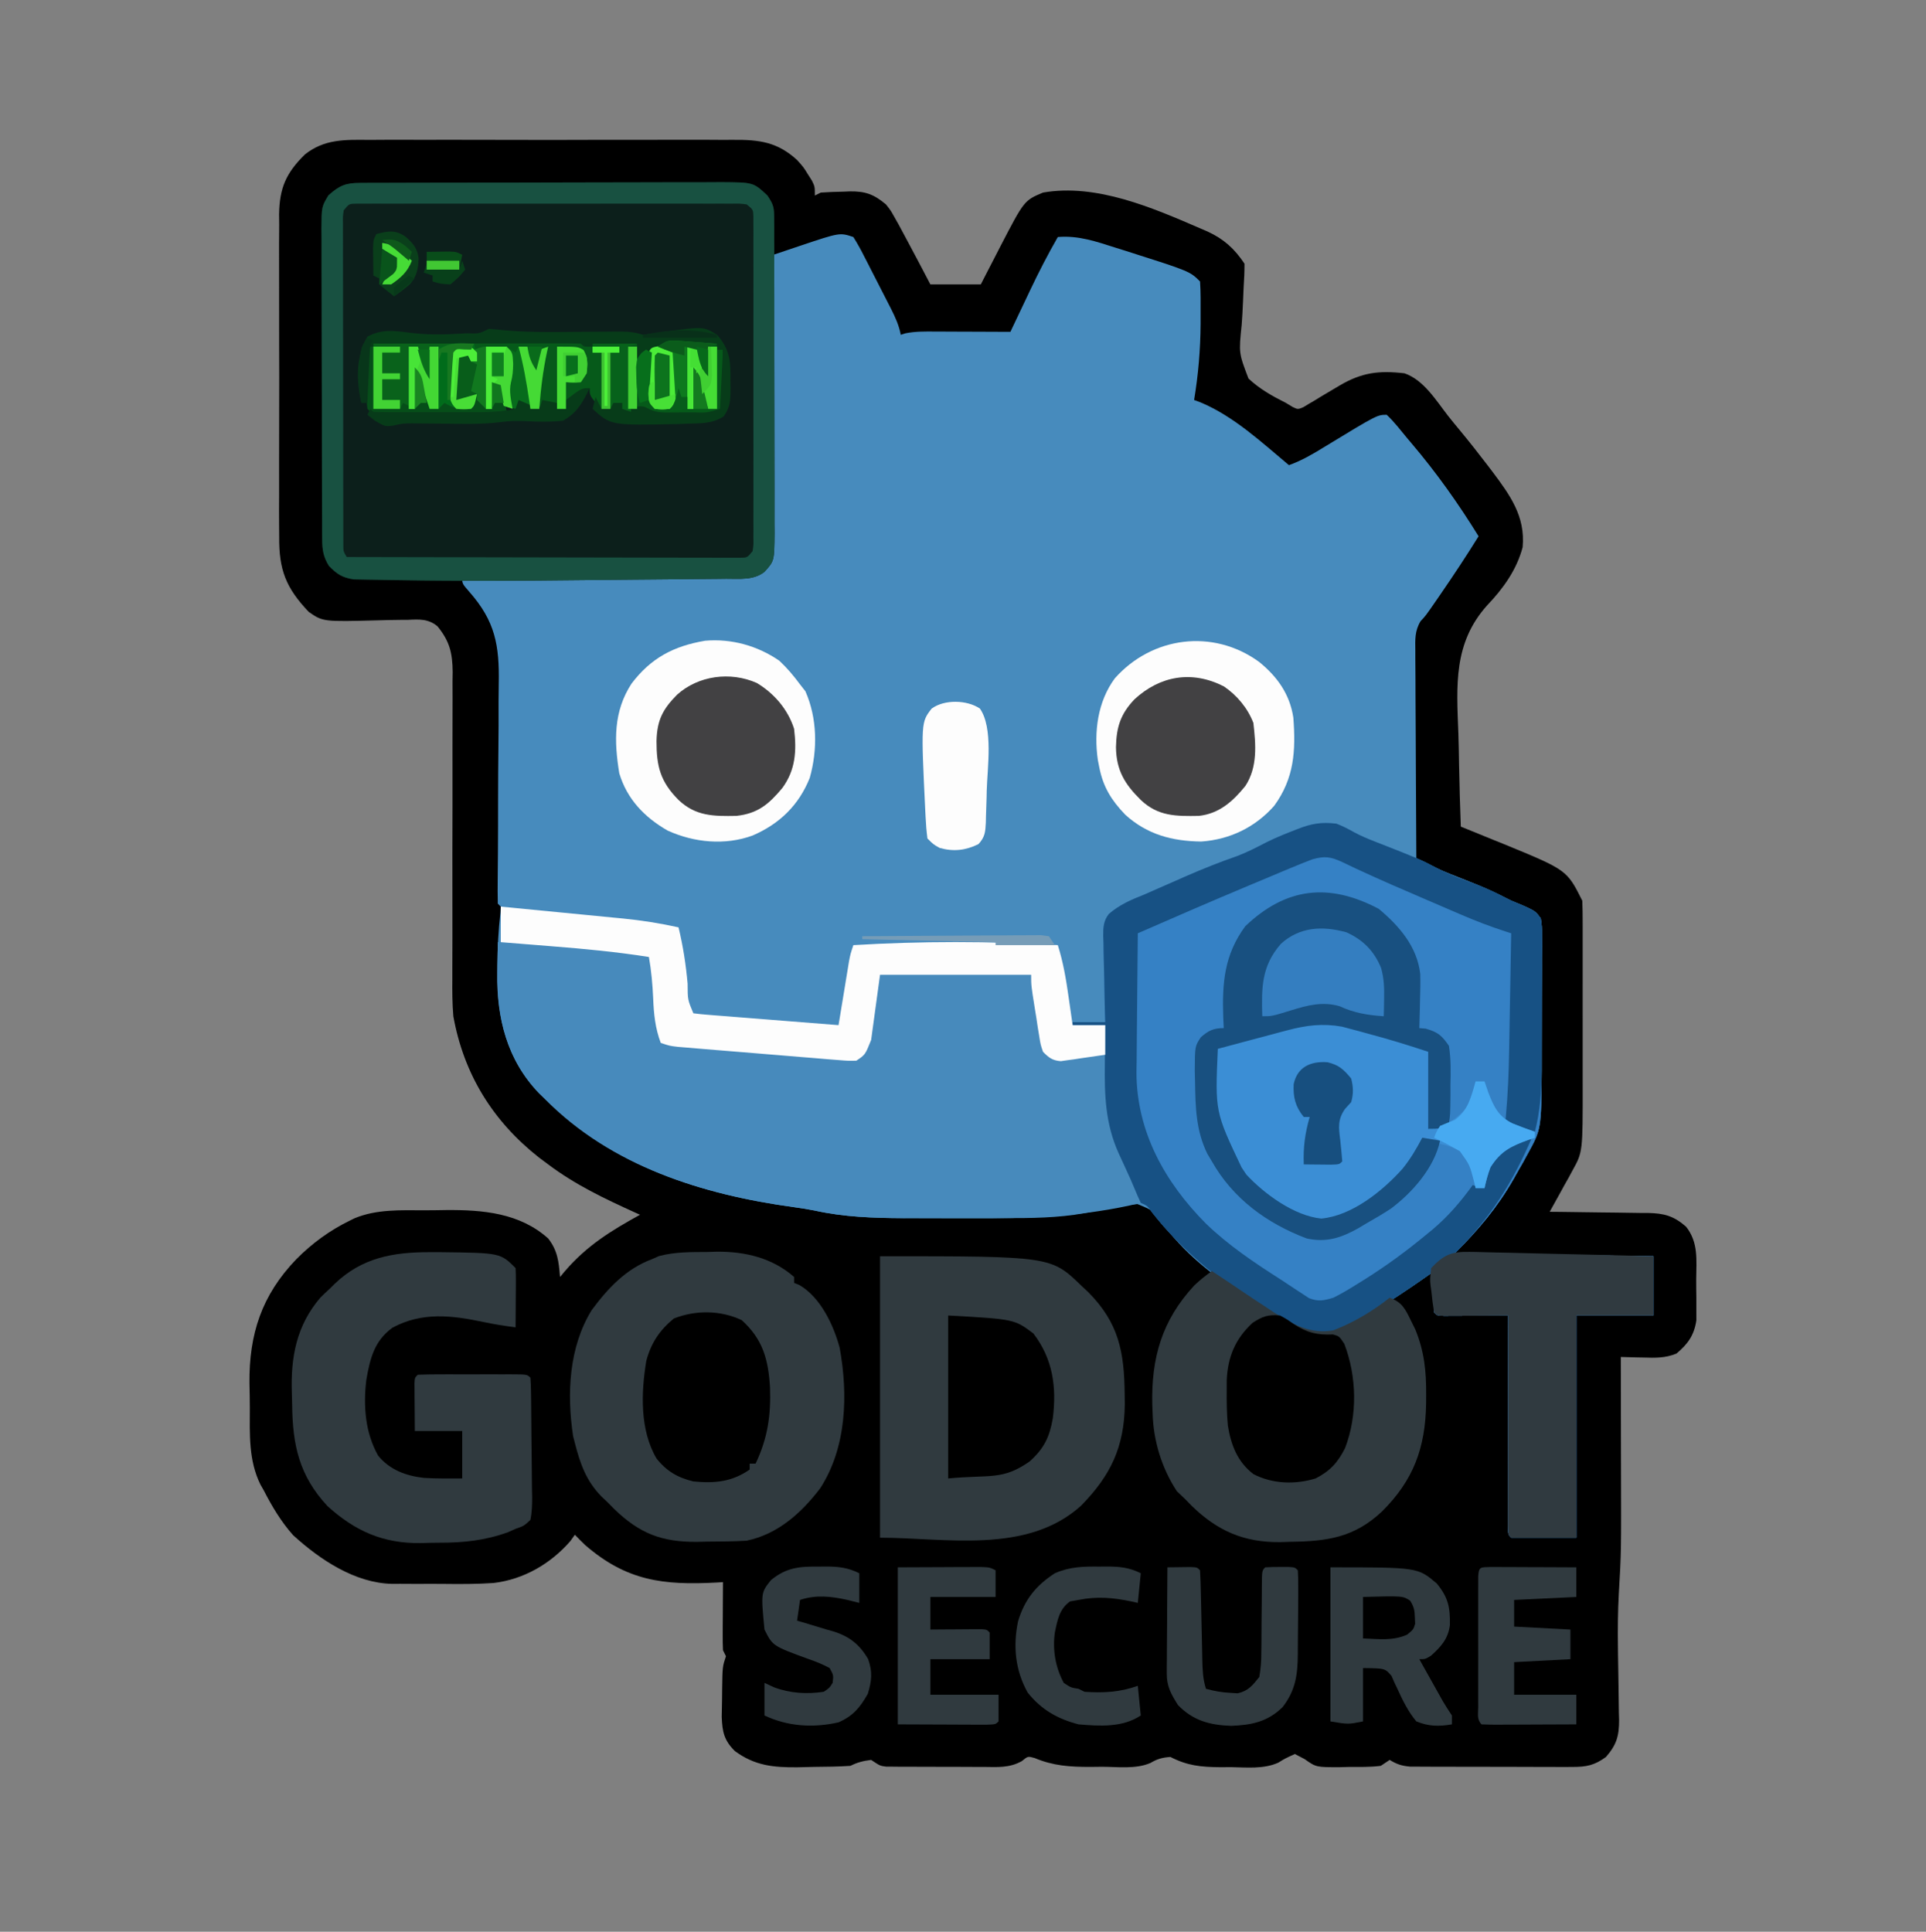 <?xml version="1.0" encoding="UTF-8"?>
<svg version="1.1" xmlns="http://www.w3.org/2000/svg" width="650" height="652">
<rect width="100%" height="100%" fill="#808080" stroke="none"/>
<path d="M0 0 C1.465 -0.008 2.929 -0.019 4.394 -0.032 C8.348 -0.059 12.302 -0.049 16.257 -0.03 C20.409 -0.014 24.561 -0.029 28.712 -0.038 C35.683 -0.049 42.653 -0.034 49.623 -0.006 C57.665 0.027 65.706 0.016 73.748 -0.017 C80.671 -0.044 87.593 -0.048 94.516 -0.032 C98.643 -0.023 102.769 -0.021 106.896 -0.041 C110.777 -0.059 114.657 -0.047 118.538 -0.012 C119.957 -0.004 121.375 -0.006 122.794 -0.02 C131.612 -0.095 137.697 0.694 144.352 6.776 C146.543 9.226 146.543 9.226 147.914 11.464 C148.39 12.21 148.865 12.957 149.355 13.726 C150.352 15.776 150.352 15.776 150.352 18.776 C151.342 18.281 151.342 18.281 152.352 17.776 C154.951 17.599 157.5 17.499 160.102 17.464 C160.805 17.435 161.509 17.406 162.234 17.376 C167.394 17.314 170.286 18.349 174.352 21.776 C175.934 23.757 175.934 23.757 177.164 25.964 C177.647 26.821 178.131 27.678 178.629 28.562 C179.482 30.153 179.482 30.153 180.352 31.776 C180.728 32.477 181.105 33.179 181.493 33.901 C184.142 38.844 186.756 43.805 189.352 48.776 C194.962 48.776 200.572 48.776 206.352 48.776 C207.088 47.342 207.824 45.907 208.582 44.429 C209.567 42.524 210.553 40.619 211.539 38.714 C212.022 37.771 212.505 36.828 213.002 35.856 C221.008 20.436 221.008 20.436 227.352 17.776 C245.397 14.63 264.411 22.927 280.664 29.964 C281.738 30.426 281.738 30.426 282.834 30.897 C288.345 33.43 291.956 36.683 295.352 41.776 C295.355 44.494 295.247 47.107 295.055 49.812 C294.981 51.442 294.91 53.073 294.844 54.704 C294.733 57.267 294.603 59.821 294.405 62.379 C293.411 71.928 293.411 71.928 296.7 80.543 C300.472 84.081 304.752 86.471 309.352 88.776 C310.084 89.222 310.817 89.668 311.572 90.127 C313.348 90.977 313.348 90.977 315.179 90.225 C315.79 89.856 316.402 89.488 317.031 89.108 C317.713 88.709 318.395 88.31 319.098 87.899 C319.8 87.467 320.503 87.034 321.227 86.589 C322.619 85.761 324.012 84.934 325.406 84.108 C326.417 83.509 326.417 83.509 327.448 82.898 C334.905 78.504 340.737 77.758 349.352 78.776 C355.844 81.007 360.017 87.948 364.061 93.142 C365.418 94.86 366.808 96.546 368.207 98.229 C371.339 102.016 374.373 105.868 377.352 109.776 C377.882 110.471 378.413 111.166 378.96 111.881 C384.942 119.874 390.185 127.016 389.223 137.46 C387.223 145.071 382.667 151.41 377.289 157.039 C365.809 169.8 366.903 184.095 367.528 200.221 C367.652 203.787 367.706 207.355 367.766 210.923 C367.893 217.877 368.097 224.826 368.352 231.776 C369.026 232.048 369.701 232.319 370.396 232.599 C373.51 233.858 376.618 235.13 379.727 236.401 C380.787 236.828 381.848 237.255 382.941 237.694 C404.174 246.422 404.174 246.422 409.352 256.776 C409.45 259.17 409.488 261.535 409.481 263.929 C409.484 265.034 409.484 265.034 409.486 266.162 C409.491 268.608 409.488 271.053 409.484 273.499 C409.485 275.201 409.486 276.903 409.487 278.605 C409.489 282.18 409.487 285.755 409.482 289.331 C409.476 293.895 409.479 298.458 409.486 303.022 C409.489 306.542 409.488 310.062 409.485 313.582 C409.485 315.264 409.486 316.945 409.488 318.626 C409.513 341.573 409.513 341.573 406.066 347.812 C405.618 348.64 405.171 349.468 404.709 350.321 C404.006 351.567 404.006 351.567 403.289 352.839 C402.817 353.704 402.344 354.57 401.857 355.462 C400.702 357.574 399.533 359.678 398.352 361.776 C399.532 361.786 400.712 361.795 401.928 361.805 C406.323 361.845 410.717 361.91 415.112 361.984 C417.011 362.012 418.91 362.033 420.809 362.047 C423.545 362.069 426.28 362.116 429.016 362.167 C430.282 362.169 430.282 362.169 431.573 362.171 C436.939 362.303 440.162 363.117 444.352 366.776 C448.62 372.141 447.839 378.077 447.798 384.641 C447.789 386.705 447.818 388.766 447.85 390.829 C447.849 392.141 447.848 393.452 447.848 394.804 C447.85 395.997 447.851 397.191 447.853 398.421 C447.103 403.437 444.979 406.416 441.121 409.64 C437.41 411.163 433.976 411.101 430.039 410.964 C429.298 410.95 428.558 410.937 427.795 410.923 C425.98 410.888 424.166 410.834 422.352 410.776 C422.354 411.557 422.356 412.337 422.358 413.141 C422.379 420.595 422.394 428.05 422.403 435.504 C422.409 439.334 422.415 443.164 422.427 446.994 C422.513 476.407 422.513 476.407 421.693 490.512 C421.354 496.618 421.317 502.69 421.395 508.804 C421.41 510.158 421.41 510.158 421.426 511.54 C421.471 515.204 421.521 518.869 421.598 522.533 C421.653 525.269 421.682 528.005 421.707 530.741 C421.731 531.563 421.755 532.385 421.779 533.232 C421.803 538.553 420.981 541.62 417.352 545.776 C413.47 548.614 410.744 549.151 405.972 549.149 C404.07 549.158 404.07 549.158 402.13 549.168 C400.755 549.159 399.379 549.15 398.004 549.14 C396.586 549.139 395.168 549.14 393.749 549.141 C390.783 549.141 387.817 549.131 384.85 549.113 C381.052 549.09 377.253 549.089 373.455 549.096 C370.528 549.099 367.602 549.093 364.676 549.083 C363.275 549.079 361.875 549.078 360.474 549.08 C358.517 549.08 356.559 549.066 354.601 549.051 C353.488 549.046 352.375 549.042 351.229 549.037 C348.407 548.781 346.746 548.239 344.352 546.776 C343.362 547.436 342.372 548.096 341.352 548.776 C337.784 549.237 334.196 549.147 330.602 549.151 C329.624 549.176 328.647 549.2 327.641 549.226 C319.548 549.258 319.548 549.258 315.648 546.503 C314.56 545.933 313.473 545.363 312.352 544.776 C308.976 546.328 308.976 546.328 306.735 547.714 C301.757 549.933 296.141 549.304 290.789 549.214 C289 549.225 289 549.225 287.174 549.235 C280.74 549.189 276.067 548.729 270.352 545.776 C267.618 545.967 265.952 546.421 263.606 547.808 C258.611 549.953 252.575 549.102 247.227 549.089 C245.305 549.113 245.305 549.113 243.344 549.138 C236.525 549.141 230.829 548.797 224.504 546.129 C222.236 545.509 222.236 545.509 220.217 547.173 C215.942 549.565 211.944 549.186 207.125 549.14 C206.14 549.14 205.156 549.141 204.141 549.141 C202.065 549.139 199.989 549.129 197.913 549.113 C194.731 549.089 191.549 549.092 188.367 549.099 C186.349 549.093 184.331 549.086 182.312 549.077 C180.883 549.079 180.883 549.079 179.424 549.08 C178.54 549.07 177.655 549.061 176.744 549.051 C175.966 549.046 175.188 549.042 174.387 549.037 C172.352 548.776 172.352 548.776 169.352 546.776 C166.717 547.098 164.724 547.59 162.352 548.776 C158.358 549.058 154.363 549.09 150.36 549.126 C148.387 549.151 146.414 549.208 144.441 549.265 C136.329 549.339 130.001 548.696 123.352 543.776 C119.679 540.137 119.128 537.256 118.926 532.265 C118.943 530.206 118.981 528.147 119.039 526.089 C119.049 525.044 119.058 523.999 119.068 522.923 C119.181 515.287 119.181 515.287 120.352 511.776 C120.022 511.116 119.692 510.456 119.352 509.776 C119.267 508.036 119.244 506.292 119.254 504.55 C119.257 503.519 119.26 502.487 119.264 501.425 C119.272 500.345 119.28 499.264 119.289 498.151 C119.294 497.063 119.298 495.975 119.303 494.854 C119.315 492.162 119.331 489.469 119.352 486.776 C118.678 486.818 118.004 486.86 117.311 486.903 C99.111 487.883 86.818 486.346 72.852 474.276 C71.667 473.128 70.493 471.968 69.352 470.776 C68.857 471.478 68.362 472.179 67.852 472.901 C61.18 480.573 52.122 485.855 41.923 487.064 C36.305 487.447 30.694 487.446 25.066 487.373 C22.093 487.339 19.122 487.353 16.148 487.372 C14.232 487.365 12.315 487.356 10.398 487.343 C9.523 487.348 8.648 487.353 7.746 487.358 C-4.804 487.121 -16.676 479.194 -25.738 470.913 C-29.782 466.389 -32.888 461.162 -35.648 455.776 C-36.011 455.142 -36.374 454.509 -36.747 453.855 C-40.786 445.694 -40.357 436.858 -40.335 427.957 C-40.336 425.177 -40.396 422.403 -40.459 419.624 C-40.621 403.11 -36.344 389.922 -24.648 377.776 C-19.359 372.444 -13.409 368.076 -6.648 364.776 C-5.824 364.37 -5.824 364.37 -4.982 363.956 C2.494 360.868 10.49 361.254 18.442 361.275 C20.951 361.276 23.456 361.235 25.965 361.19 C38.293 361.098 50.748 362.161 60.352 370.776 C63.594 374.945 63.917 378.651 64.352 383.776 C64.897 383.124 65.442 382.472 66.004 381.8 C73.473 373.143 81.463 368.234 91.352 362.776 C90.839 362.546 90.326 362.315 89.798 362.077 C79.406 357.367 69.503 352.662 60.352 345.776 C59.347 345.029 58.343 344.281 57.309 343.511 C41.704 331.248 31.874 315.35 28.352 295.776 C27.986 291.493 27.972 287.25 28.014 282.953 C28.014 281.141 28.014 281.141 28.013 279.292 C28.013 276.021 28.026 272.751 28.043 269.481 C28.056 266.037 28.047 262.594 28.04 259.15 C28.017 247.457 28.029 235.764 28.067 224.072 C28.087 217.591 28.087 211.11 28.063 204.629 C28.052 201.211 28.052 197.793 28.079 194.374 C28.106 190.567 28.095 186.761 28.077 182.953 C28.102 181.273 28.102 181.273 28.128 179.56 C28.052 173.127 27.108 169.223 23.024 164.187 C19.948 161.593 16.813 161.791 12.953 161.987 C11.762 161.992 11.762 161.992 10.548 161.997 C8.022 162.011 5.501 162.076 2.977 162.151 C-15.64 162.63 -15.64 162.63 -20.438 159.315 C-28.158 151.209 -30.541 145.105 -30.425 133.872 C-30.435 132.607 -30.446 131.343 -30.457 130.04 C-30.484 126.595 -30.473 123.152 -30.454 119.707 C-30.439 116.088 -30.453 112.469 -30.463 108.85 C-30.474 102.774 -30.459 96.698 -30.431 90.623 C-30.398 83.617 -30.409 76.612 -30.442 69.606 C-30.469 63.571 -30.473 57.536 -30.457 51.5 C-30.448 47.905 -30.446 44.309 -30.466 40.714 C-30.487 36.702 -30.458 32.692 -30.425 28.681 C-30.443 26.913 -30.443 26.913 -30.462 25.11 C-30.325 16.197 -28.083 11.144 -21.764 4.92 C-15.159 -0.357 -8.117 -0.076 0 0 Z " fill="#000000" transform="translate(124.648,47.224)"/>
<path d="M0 0 C1.309 2.086 2.438 4.108 3.539 6.301 C3.865 6.934 4.192 7.566 4.528 8.218 C5.217 9.558 5.901 10.901 6.58 12.246 C7.618 14.299 8.671 16.344 9.727 18.389 C10.394 19.692 11.061 20.996 11.727 22.301 C12.04 22.911 12.354 23.522 12.677 24.151 C14.141 27.059 15.4 29.787 16 33 C16.755 32.756 16.755 32.756 17.524 32.506 C20.887 31.819 24.194 31.877 27.609 31.902 C28.336 31.904 29.063 31.905 29.812 31.907 C32.125 31.912 34.437 31.925 36.75 31.938 C38.322 31.943 39.893 31.947 41.465 31.951 C45.31 31.962 49.155 31.979 53 32 C53.307 31.35 53.614 30.701 53.93 30.031 C55.346 27.04 56.767 24.051 58.188 21.062 C58.912 19.53 58.912 19.53 59.65 17.967 C62.562 11.851 65.62 5.871 69 0 C75.969 -0.582 81.97 1.529 88.562 3.625 C89.717 3.986 90.871 4.347 92.06 4.719 C113.567 11.567 113.567 11.567 117 15 C117.259 18.679 117.19 22.375 117.188 26.062 C117.188 27.144 117.189 28.226 117.189 29.34 C117.133 38.034 116.413 46.423 115 55 C115.726 55.272 116.451 55.544 117.199 55.824 C128.439 60.543 137.752 69.266 147 77 C151.371 75.438 155.193 73.176 159.125 70.75 C176.808 60 176.808 60 180 60 C182.582 62.415 184.743 65.285 187 68 C187.469 68.553 187.938 69.106 188.421 69.675 C196.841 79.608 204.16 89.925 211 101 C206.908 107.592 202.647 114.046 198.25 120.438 C197.778 121.123 197.307 121.809 196.821 122.516 C193.12 127.874 193.12 127.874 191.444 129.633 C189.447 132.906 189.603 135.897 189.659 139.614 C189.659 140.756 189.659 140.756 189.658 141.921 C189.66 144.432 189.684 146.942 189.707 149.453 C189.713 151.196 189.717 152.939 189.72 154.682 C189.731 159.266 189.761 163.849 189.794 168.432 C189.825 173.111 189.838 177.79 189.854 182.469 C189.886 191.646 189.937 200.823 190 210 C191.419 210.635 192.838 211.269 194.258 211.902 C195.048 212.255 195.838 212.609 196.652 212.972 C199.924 214.404 203.235 215.702 206.562 217 C211.861 219.089 216.943 221.381 222 224 C223.267 224.53 224.538 225.051 225.812 225.562 C230.149 227.518 230.149 227.518 232 230 C232.374 232.634 232.374 232.634 232.372 235.842 C232.379 237.044 232.385 238.246 232.391 239.485 C232.377 241.44 232.377 241.44 232.363 243.434 C232.363 244.791 232.363 246.148 232.365 247.505 C232.365 250.355 232.354 253.206 232.336 256.056 C232.314 259.677 232.313 263.298 232.32 266.918 C232.323 269.727 232.316 272.535 232.307 275.343 C232.301 277.317 232.302 279.291 232.304 281.265 C232.149 301.159 232.149 301.159 227.496 309.598 C227.007 310.496 226.518 311.395 226.014 312.32 C225.494 313.225 224.974 314.13 224.438 315.062 C223.634 316.495 223.634 316.495 222.814 317.957 C217.278 327.62 210.89 335.11 203 343 C225.11 343.33 247.22 343.66 270 344 C270 350.6 270 357.2 270 364 C261.42 364 252.84 364 244 364 C244 388.75 244 413.5 244 439 C236.74 439 229.48 439 222 439 C221 438 221 438 220.88 435.07 C220.882 433.758 220.884 432.446 220.886 431.094 C220.886 430.372 220.886 429.65 220.886 428.906 C220.887 426.509 220.895 424.112 220.902 421.715 C220.904 420.057 220.906 418.4 220.907 416.742 C220.91 412.37 220.92 407.999 220.931 403.628 C220.942 399.17 220.946 394.713 220.951 390.256 C220.962 381.504 220.979 372.752 221 364 C219.917 364.008 219.917 364.008 218.813 364.016 C215.563 364.037 212.313 364.05 209.062 364.062 C207.358 364.075 207.358 364.075 205.619 364.088 C204.54 364.091 203.46 364.094 202.348 364.098 C200.847 364.106 200.847 364.106 199.317 364.114 C197 364 197 364 196 363 C195.927 360.647 195.916 358.292 195.938 355.938 C195.947 354.647 195.956 353.357 195.965 352.027 C195.982 350.529 195.982 350.529 196 349 C194.853 349.818 194.853 349.818 193.684 350.652 C187.595 354.939 181.451 359.046 175.062 362.875 C174.449 363.244 173.835 363.612 173.203 363.992 C161.736 370.79 161.736 370.79 154.113 369.82 C147.779 368.151 142.409 364.579 137 361 C136.418 360.616 135.836 360.233 135.237 359.837 C124.357 352.561 112.83 344.534 105.13 333.832 C101.493 328.683 101.493 328.683 95.883 326.402 C92.459 326.632 89.336 327.201 86 328 C84.126 328.34 82.251 328.673 80.375 329 C79.535 329.163 78.695 329.327 77.83 329.495 C68.921 331.084 59.937 331.149 50.914 331.133 C49.086 331.134 49.086 331.134 47.221 331.136 C44.658 331.136 42.094 331.135 39.531 331.13 C35.643 331.125 31.755 331.13 27.867 331.137 C25.362 331.136 22.857 331.135 20.352 331.133 C18.634 331.136 18.634 331.136 16.881 331.139 C6.801 331.11 -3.202 330.776 -13.066 328.582 C-15.374 328.124 -17.637 327.76 -19.965 327.449 C-50.916 323.239 -81.651 313.586 -104 291 C-104.677 290.345 -105.354 289.69 -106.051 289.016 C-116.812 277.849 -120.41 263.707 -120.188 248.625 C-120.182 247.714 -120.176 246.803 -120.17 245.864 C-120.106 239.863 -119.804 233.949 -119.121 227.984 C-119.081 227.33 -119.041 226.675 -119 226 C-119.33 225.67 -119.66 225.34 -120 225 C-120.067 222.187 -120.069 219.399 -120.031 216.587 C-120.015 214.756 -119.999 212.924 -119.984 211.092 C-119.974 210.114 -119.965 209.137 -119.955 208.13 C-119.903 201.859 -119.909 195.589 -119.903 189.318 C-119.895 183.815 -119.868 178.313 -119.798 172.811 C-119.731 167.485 -119.72 162.163 -119.743 156.837 C-119.743 154.818 -119.723 152.798 -119.682 150.779 C-119.436 137.753 -120.879 129.657 -129.638 119.711 C-132 117 -132 117 -132 115 C-130.781 114.992 -129.562 114.984 -128.306 114.975 C-116.829 114.898 -105.352 114.81 -93.874 114.712 C-87.974 114.662 -82.073 114.616 -76.172 114.578 C-70.479 114.541 -64.786 114.495 -59.093 114.442 C-56.92 114.423 -54.746 114.408 -52.572 114.397 C-49.531 114.38 -46.491 114.351 -43.45 114.319 C-42.548 114.317 -41.646 114.315 -40.717 114.312 C-39.887 114.301 -39.057 114.29 -38.201 114.278 C-37.482 114.273 -36.763 114.267 -36.023 114.262 C-33.581 113.946 -32.056 113.361 -30 112 C-28.141 109.205 -27.746 106.964 -27.722 103.647 C-27.71 102.783 -27.699 101.919 -27.688 101.029 C-27.686 100.09 -27.683 99.15 -27.681 98.183 C-27.671 97.187 -27.661 96.192 -27.651 95.166 C-27.62 91.876 -27.603 88.587 -27.586 85.297 C-27.567 83.016 -27.548 80.735 -27.527 78.453 C-27.476 72.45 -27.436 66.446 -27.399 60.442 C-27.359 54.315 -27.308 48.189 -27.258 42.062 C-27.161 30.042 -27.077 18.021 -27 6 C-24.61 5.193 -22.219 4.389 -19.828 3.586 C-19.157 3.359 -18.485 3.132 -17.793 2.898 C-4.586 -1.529 -4.586 -1.529 0 0 Z " fill="#478BBD" transform="translate(288,80)"/>
<path d="M0 0 C2.107 0.787 3.958 1.762 5.918 2.863 C8.146 4.08 10.386 5.014 12.75 5.938 C28.156 11.981 28.156 11.981 33.938 15 C38.429 17.325 43.155 18.994 47.883 20.773 C51.11 22.043 54.158 23.484 57.223 25.098 C59.053 26.027 60.908 26.798 62.812 27.562 C67.149 29.518 67.149 29.518 69 32 C69.374 34.634 69.374 34.634 69.372 37.842 C69.379 39.044 69.385 40.246 69.391 41.485 C69.377 43.44 69.377 43.44 69.363 45.434 C69.363 46.791 69.363 48.148 69.365 49.505 C69.365 52.355 69.354 55.206 69.336 58.056 C69.314 61.677 69.313 65.298 69.32 68.918 C69.323 71.727 69.316 74.535 69.307 77.343 C69.301 79.317 69.302 81.291 69.304 83.265 C69.149 103.159 69.149 103.159 64.496 111.598 C63.763 112.945 63.763 112.945 63.014 114.32 C62.234 115.678 62.234 115.678 61.438 117.062 C60.902 118.018 60.366 118.973 59.814 119.957 C54.278 129.62 47.89 137.11 40 145 C62.11 145.33 84.22 145.66 107 146 C107 152.6 107 159.2 107 166 C98.42 166 89.84 166 81 166 C81 190.75 81 215.5 81 241 C73.74 241 66.48 241 59 241 C58 240 58 240 57.88 237.07 C57.882 235.758 57.884 234.446 57.886 233.094 C57.886 232.372 57.886 231.65 57.886 230.906 C57.887 228.509 57.895 226.112 57.902 223.715 C57.904 222.057 57.906 220.4 57.907 218.742 C57.91 214.37 57.92 209.999 57.931 205.628 C57.942 201.17 57.946 196.713 57.951 192.256 C57.962 183.504 57.979 174.752 58 166 C57.278 166.005 56.556 166.01 55.813 166.016 C52.563 166.037 49.313 166.05 46.062 166.062 C44.926 166.071 43.79 166.079 42.619 166.088 C41.54 166.091 40.46 166.094 39.348 166.098 C37.847 166.106 37.847 166.106 36.317 166.114 C34 166 34 166 33 165 C32.927 162.647 32.916 160.292 32.938 157.938 C32.947 156.647 32.956 155.357 32.965 154.027 C32.976 153.028 32.988 152.029 33 151 C32.236 151.545 31.471 152.091 30.684 152.652 C24.595 156.939 18.451 161.046 12.062 164.875 C11.449 165.244 10.835 165.612 10.203 165.992 C-1.264 172.79 -1.264 172.79 -8.887 171.82 C-15.221 170.151 -20.591 166.579 -26 163 C-26.582 162.616 -27.164 162.233 -27.763 161.837 C-40.679 153.199 -52.503 143.563 -62.109 131.301 C-63.793 128.934 -63.793 128.934 -66 128 C-66.753 126.349 -67.497 124.692 -68.179 123.01 C-68.986 121.035 -69.856 119.103 -70.754 117.168 C-71.051 116.514 -71.348 115.86 -71.654 115.186 C-72.256 113.862 -72.865 112.541 -73.482 111.225 C-77.955 101.277 -78.275 91.669 -78.125 80.875 C-78.116 79.632 -78.107 78.39 -78.098 77.109 C-78.074 74.073 -78.042 71.036 -78 68 C-81.63 68 -85.26 68 -89 68 C-89 67.67 -89 67.34 -89 67 C-85.37 67 -81.74 67 -78 67 C-78.047 65.449 -78.047 65.449 -78.095 63.866 C-78.204 60.018 -78.273 56.17 -78.33 52.321 C-78.36 50.657 -78.401 48.994 -78.453 47.331 C-78.526 44.935 -78.56 42.541 -78.586 40.145 C-78.632 39.035 -78.632 39.035 -78.68 37.903 C-78.682 35.036 -78.582 32.72 -76.736 30.437 C-73.198 27.399 -69.285 25.674 -65 24 C-63.221 23.227 -61.445 22.446 -59.672 21.66 C-58.706 21.237 -57.741 20.813 -56.746 20.377 C-54.763 19.507 -52.781 18.635 -50.801 17.76 C-45.096 15.263 -39.373 12.98 -33.488 10.941 C-30.018 9.629 -26.785 7.939 -23.496 6.234 C-20.085 4.547 -16.579 3.167 -13.031 1.797 C-8.388 -0.025 -5.069 -0.596 0 0 Z " fill="#3581C5" transform="translate(451,278)"/>
<path d="M0 0 C1.148 -0.009 2.296 -0.017 3.479 -0.026 C4.74 -0.025 6.001 -0.024 7.3 -0.023 C8.641 -0.029 9.981 -0.036 11.321 -0.043 C14.964 -0.061 18.607 -0.066 22.249 -0.067 C25.291 -0.069 28.333 -0.076 31.374 -0.083 C38.552 -0.1 45.73 -0.105 52.908 -0.103 C60.309 -0.102 67.71 -0.123 75.111 -0.155 C81.467 -0.181 87.823 -0.192 94.179 -0.19 C97.974 -0.19 101.769 -0.195 105.564 -0.217 C109.135 -0.236 112.706 -0.236 116.278 -0.222 C118.209 -0.219 120.14 -0.235 122.071 -0.252 C132.743 -0.175 132.743 -0.175 137.479 4.267 C139.637 7.505 139.73 8.378 139.739 12.112 C139.746 13.11 139.753 14.109 139.761 15.137 C139.758 16.231 139.756 17.325 139.753 18.452 C139.758 19.606 139.763 20.759 139.769 21.947 C139.783 25.77 139.782 29.593 139.779 33.416 C139.782 35.398 139.785 37.379 139.789 39.361 C139.8 45.595 139.8 51.828 139.794 58.061 C139.788 64.489 139.801 70.916 139.822 77.343 C139.839 82.864 139.845 88.384 139.842 93.904 C139.84 97.2 139.844 100.496 139.857 103.792 C139.869 107.469 139.862 111.146 139.851 114.824 C139.859 115.914 139.866 117.004 139.874 118.127 C139.808 127.585 139.808 127.585 136.479 131.267 C132.793 134.188 128.042 133.582 123.555 133.602 C122.652 133.614 121.748 133.625 120.817 133.637 C117.813 133.674 114.808 133.695 111.803 133.717 C109.682 133.738 107.562 133.76 105.441 133.783 C100.968 133.828 96.495 133.867 92.022 133.9 C86.412 133.943 80.803 134 75.194 134.062 C54.671 134.284 34.139 134.441 13.616 134.079 C11.932 134.051 10.248 134.03 8.563 134.015 C6.268 133.992 3.975 133.944 1.681 133.888 C-0.237 133.853 -0.237 133.853 -2.194 133.818 C-6.118 133.169 -7.753 132.083 -10.521 129.267 C-12.394 126.206 -12.775 123.906 -12.789 120.34 C-12.797 119.349 -12.806 118.358 -12.815 117.337 C-12.814 116.256 -12.813 115.175 -12.812 114.061 C-12.819 112.917 -12.825 111.774 -12.832 110.596 C-12.851 106.81 -12.855 103.025 -12.857 99.24 C-12.864 96.612 -12.871 93.984 -12.878 91.356 C-12.89 85.846 -12.893 80.336 -12.892 74.825 C-12.891 68.46 -12.912 62.095 -12.944 55.729 C-12.973 49.601 -12.98 43.472 -12.979 37.344 C-12.981 34.738 -12.99 32.132 -13.005 29.527 C-13.025 25.886 -13.019 22.245 -13.007 18.604 C-13.019 17.524 -13.03 16.445 -13.041 15.334 C-12.98 8.034 -12.98 8.034 -10.679 4.184 C-6.953 0.874 -4.906 0.016 0 0 Z " fill="#0C1F1B" transform="translate(121.521,61.733)"/>
<path d="M0 0 C9.769 -0.174 19.329 0.186 29.047 1.172 C31.092 1.378 33.139 1.568 35.186 1.758 C41.094 2.339 46.401 2.939 52 5 C52.868 9.639 53.26 14.232 53.5 18.938 C53.76 24.007 54.255 28.976 55 34 C63.553 34.699 72.106 35.387 80.661 36.059 C84.633 36.372 88.604 36.689 92.575 37.015 C96.407 37.329 100.239 37.633 104.071 37.929 C105.535 38.044 106.997 38.163 108.46 38.285 C110.506 38.457 112.553 38.614 114.601 38.768 C115.767 38.861 116.932 38.955 118.134 39.051 C121.203 39.254 121.203 39.254 124 37 C124.769 34.646 124.769 34.646 125.133 31.879 C125.299 30.861 125.465 29.843 125.637 28.795 C125.798 27.728 125.959 26.662 126.125 25.562 C126.459 23.459 126.795 21.356 127.133 19.254 C127.276 18.319 127.419 17.384 127.567 16.42 C128 14 128 14 129 11 C145.83 11 162.66 11 180 11 C183.333 28.778 183.333 28.778 184.375 35.18 C184.928 37.39 184.928 37.39 188 39 C189.936 39.184 189.936 39.184 192.012 38.977 C192.769 38.925 193.526 38.873 194.307 38.82 C195.485 38.724 195.485 38.724 196.688 38.625 C197.883 38.54 197.883 38.54 199.104 38.453 C201.07 38.312 203.035 38.157 205 38 C205.056 39.632 205.056 39.632 205.113 41.297 C205.658 54.477 208.002 65.482 213.575 77.483 C215.189 80.974 216.456 84.181 217 88 C197.711 92.72 178.711 93.304 158.928 93.206 C155.111 93.187 151.294 93.185 147.477 93.186 C145.008 93.181 142.539 93.175 140.07 93.168 C138.95 93.167 137.83 93.166 136.676 93.165 C126.668 93.105 116.726 92.76 106.934 90.582 C104.626 90.124 102.363 89.76 100.035 89.449 C69.084 85.239 38.349 75.586 16 53 C15.323 52.345 14.646 51.69 13.949 51.016 C2.917 39.567 -0.406 25.283 -0.125 9.875 C-0.116 8.919 -0.107 7.962 -0.098 6.977 C-0.074 4.651 -0.042 2.326 0 0 Z " fill="#478ABC" transform="translate(168,318)"/>
<path d="M0 0 C2.107 0.787 3.958 1.762 5.918 2.863 C8.146 4.08 10.386 5.014 12.75 5.938 C28.156 11.981 28.156 11.981 33.938 15 C38.429 17.325 43.155 18.994 47.883 20.773 C51.11 22.043 54.158 23.484 57.223 25.098 C59.053 26.027 60.908 26.798 62.812 27.562 C67.152 29.52 67.152 29.52 69 32 C69.374 34.647 69.374 34.647 69.372 37.873 C69.379 39.082 69.385 40.291 69.391 41.536 C69.377 43.5 69.377 43.5 69.363 45.504 C69.363 46.866 69.363 48.228 69.365 49.589 C69.365 52.448 69.354 55.307 69.336 58.166 C69.314 61.805 69.313 65.444 69.32 69.083 C69.323 71.899 69.316 74.716 69.307 77.533 C69.301 79.519 69.302 81.505 69.304 83.491 C69.249 90.563 68.745 97.135 67 104 C63.245 103.488 60.333 102.782 57 101 C57.069 100.279 57.137 99.559 57.208 98.816 C57.878 91.355 58.2 83.942 58.316 76.453 C58.348 74.747 58.348 74.747 58.379 73.007 C58.444 69.421 58.503 65.836 58.562 62.25 C58.606 59.799 58.649 57.349 58.693 54.898 C58.8 48.932 58.902 42.966 59 37 C58.442 36.822 57.884 36.643 57.309 36.46 C52.123 34.771 47.1 32.877 42.098 30.707 C41.381 30.399 40.665 30.092 39.927 29.775 C38.413 29.124 36.9 28.472 35.388 27.818 C33.038 26.802 30.686 25.792 28.333 24.783 C21.819 21.984 15.315 19.175 8.879 16.199 C8.049 15.817 7.22 15.435 6.365 15.042 C4.925 14.372 3.49 13.691 2.063 12.995 C-1.869 11.163 -3.86 10.866 -8 12 C-10.546 12.967 -13.048 13.967 -15.555 15.027 C-16.292 15.335 -17.03 15.643 -17.789 15.96 C-19.359 16.616 -20.927 17.274 -22.495 17.935 C-24.803 18.907 -27.114 19.873 -29.426 20.838 C-42.005 26.101 -54.506 31.54 -67 37 C-67.093 44.207 -67.164 51.414 -67.207 58.622 C-67.228 61.97 -67.258 65.318 -67.302 68.666 C-67.351 72.532 -67.373 76.396 -67.391 80.262 C-67.411 81.441 -67.432 82.621 -67.453 83.837 C-67.459 103.946 -57.857 121.048 -44 135 C-36.382 142.351 -27.622 148.219 -18.726 153.891 C-17.148 154.905 -15.591 155.949 -14.035 156.996 C-13.178 157.554 -12.321 158.112 -11.438 158.688 C-10.714 159.166 -9.991 159.644 -9.246 160.137 C-6.01 161.38 -4.334 160.975 -1 160 C1.974 158.538 4.761 156.829 7.562 155.062 C8.354 154.57 9.145 154.078 9.961 153.571 C16.999 149.127 23.579 144.297 30 139 C30.842 138.312 31.684 137.623 32.551 136.914 C37.789 132.459 41.986 127.575 46 122 C47.32 122.33 48.64 122.66 50 123 C50.021 122.01 50.041 121.02 50.062 120 C50.812 114.892 53.931 111.036 58 108 C60.656 107.12 63.249 106.564 66 106 C59.261 121.525 52.063 132.937 40 145 C62.11 145.33 84.22 145.66 107 146 C107 152.6 107 159.2 107 166 C98.42 166 89.84 166 81 166 C81 190.75 81 215.5 81 241 C73.74 241 66.48 241 59 241 C58 240 58 240 57.88 237.07 C57.882 235.758 57.884 234.446 57.886 233.094 C57.886 232.372 57.886 231.65 57.886 230.906 C57.887 228.509 57.895 226.112 57.902 223.715 C57.904 222.057 57.906 220.4 57.907 218.742 C57.91 214.37 57.92 209.999 57.931 205.628 C57.942 201.17 57.946 196.713 57.951 192.256 C57.962 183.504 57.979 174.752 58 166 C57.278 166.005 56.556 166.01 55.813 166.016 C52.563 166.037 49.313 166.05 46.062 166.062 C44.926 166.071 43.79 166.079 42.619 166.088 C41.54 166.091 40.46 166.094 39.348 166.098 C37.847 166.106 37.847 166.106 36.317 166.114 C34 166 34 166 33 165 C32.927 162.647 32.916 160.292 32.938 157.938 C32.947 156.647 32.956 155.357 32.965 154.027 C32.976 153.028 32.988 152.029 33 151 C32.236 151.545 31.471 152.091 30.684 152.652 C24.595 156.939 18.451 161.046 12.062 164.875 C11.449 165.244 10.835 165.612 10.203 165.992 C-1.264 172.79 -1.264 172.79 -8.887 171.82 C-15.221 170.151 -20.591 166.579 -26 163 C-26.582 162.616 -27.164 162.233 -27.763 161.837 C-40.679 153.199 -52.503 143.563 -62.109 131.301 C-63.793 128.934 -63.793 128.934 -66 128 C-66.753 126.349 -67.497 124.692 -68.179 123.01 C-68.986 121.035 -69.856 119.103 -70.754 117.168 C-71.051 116.514 -71.348 115.86 -71.654 115.186 C-72.256 113.862 -72.865 112.541 -73.482 111.225 C-77.955 101.277 -78.275 91.669 -78.125 80.875 C-78.116 79.632 -78.107 78.39 -78.098 77.109 C-78.074 74.073 -78.042 71.036 -78 68 C-81.63 68 -85.26 68 -89 68 C-89 67.67 -89 67.34 -89 67 C-85.37 67 -81.74 67 -78 67 C-78.047 65.449 -78.047 65.449 -78.095 63.866 C-78.204 60.018 -78.273 56.17 -78.33 52.321 C-78.36 50.657 -78.401 48.994 -78.453 47.331 C-78.526 44.935 -78.56 42.541 -78.586 40.145 C-78.632 39.035 -78.632 39.035 -78.68 37.903 C-78.682 35.036 -78.582 32.72 -76.736 30.437 C-73.198 27.399 -69.285 25.674 -65 24 C-63.221 23.227 -61.445 22.446 -59.672 21.66 C-58.706 21.237 -57.741 20.813 -56.746 20.377 C-54.763 19.507 -52.781 18.635 -50.801 17.76 C-45.096 15.263 -39.373 12.98 -33.488 10.941 C-30.018 9.629 -26.785 7.939 -23.496 6.234 C-20.085 4.547 -16.579 3.167 -13.031 1.797 C-8.388 -0.025 -5.069 -0.596 0 0 Z " fill="#175184" transform="translate(451,278)"/>
<path d="M0 0 C1.112 -0.033 2.225 -0.066 3.371 -0.1 C12.88 -0.16 22.048 2.005 29.375 8.438 C29.375 9.098 29.375 9.758 29.375 10.438 C29.953 10.668 30.53 10.899 31.125 11.137 C38.262 15.263 42.684 24.627 44.75 32.32 C47.639 48.219 47.098 65.949 38.188 79.75 C31.836 88.097 23.871 95.245 13.375 97.438 C9.004 97.716 4.629 97.715 0.25 97.75 C-1.529 97.794 -1.529 97.794 -3.344 97.838 C-15.265 97.923 -22.737 95.053 -31.301 86.785 C-32.068 86.01 -32.835 85.236 -33.625 84.438 C-34.299 83.797 -34.973 83.156 -35.668 82.496 C-40.808 77.246 -42.819 71.477 -44.625 64.438 C-44.817 63.698 -45.009 62.958 -45.207 62.195 C-47.371 47.917 -46.651 32.151 -38.938 19.625 C-33.469 12.242 -27.36 5.698 -18.625 2.438 C-17.817 2.084 -17.009 1.731 -16.176 1.367 C-10.802 -0.04 -5.532 0.028 0 0 Z " fill="#303A3F" transform="translate(238.625,422.562)"/>
<path d="M0 0 C57.676 0 57.676 0 68 10 C68.761 10.71 69.521 11.421 70.305 12.152 C80.629 22.595 82.423 32.363 82.562 46.562 C82.585 48.266 82.585 48.266 82.608 50.004 C82.431 64.453 77.792 74.054 67.82 84.223 C49.486 100.736 22.053 95 0 95 C0 63.65 0 32.3 0 0 Z " fill="#303A3F" transform="translate(297,424)"/>
<path d="M0 0 C1.312 0.875 2.625 1.75 3.938 2.625 C4.765 3.175 5.593 3.726 6.445 4.293 C8.028 5.351 9.607 6.415 11.18 7.488 C13.435 9.021 15.713 10.514 18 12 C19.41 12.94 19.41 12.94 20.848 13.898 C27.303 17.98 33.197 21.409 41 20 C47.807 17.387 54.297 13.517 60 9 C64.141 10.488 65.253 12.753 67.125 16.625 C67.623 17.628 68.12 18.631 68.633 19.664 C71.691 27.125 72.36 33.765 72.312 41.75 C72.305 43.209 72.305 43.209 72.298 44.698 C72.054 59.674 68.049 70.592 57.377 81.174 C47.997 89.977 38.828 91.223 26.5 91.375 C24.818 91.431 24.818 91.431 23.102 91.488 C10.808 91.616 1.864 87.723 -6.883 79.172 C-7.581 78.455 -8.28 77.738 -9 77 C-10.392 75.67 -10.392 75.67 -11.812 74.312 C-16.904 66.603 -19.777 57.236 -20 48 C-20.039 47.078 -20.077 46.157 -20.117 45.207 C-20.487 29.333 -16.884 16.652 -5.93 4.84 C-4.05 3.048 -2.112 1.507 0 0 Z " fill="#303A3F" transform="translate(409,429)"/>
<path d="M0 0 C1.206 -0.001 2.412 -0.001 3.654 -0.002 C23.873 0.248 23.873 0.248 29 5.375 C29.087 6.864 29.107 8.356 29.098 9.848 C29.093 11.196 29.093 11.196 29.088 12.572 C29.075 13.991 29.075 13.991 29.062 15.438 C29.058 16.387 29.053 17.336 29.049 18.314 C29.037 20.668 29.021 23.021 29 25.375 C25.314 24.889 21.689 24.335 18.055 23.551 C7.464 21.316 -2.608 20.12 -12.562 25.5 C-18.711 29.991 -20.096 35.875 -21.375 43.125 C-22.42 51.841 -21.782 60.889 -17.379 68.688 C-13.447 73.5 -7.965 75.5 -1.938 76.188 C2.38 76.461 6.663 76.375 11 76.375 C11 71.095 11 65.815 11 60.375 C5.72 60.375 0.44 60.375 -5 60.375 C-5.027 57.396 -5.047 54.417 -5.062 51.438 C-5.071 50.587 -5.079 49.737 -5.088 48.861 C-5.091 48.052 -5.094 47.244 -5.098 46.41 C-5.103 45.661 -5.108 44.912 -5.114 44.141 C-5 42.375 -5 42.375 -4 41.375 C-1.273 41.274 1.429 41.235 4.156 41.242 C4.974 41.241 5.791 41.24 6.633 41.239 C8.365 41.239 10.097 41.24 11.829 41.245 C14.489 41.25 17.149 41.245 19.809 41.238 C21.487 41.239 23.165 41.24 24.844 41.242 C25.645 41.24 26.446 41.238 27.271 41.236 C32.885 41.26 32.885 41.26 34 42.375 C34.119 43.862 34.17 45.355 34.193 46.847 C34.209 47.798 34.225 48.75 34.242 49.73 C34.286 54.084 34.327 58.439 34.35 62.793 C34.367 65.094 34.394 67.395 34.432 69.696 C34.487 73.003 34.509 76.309 34.523 79.617 C34.546 80.649 34.569 81.68 34.592 82.742 C34.584 85.378 34.528 87.793 34 90.375 C31.8 92.413 31.8 92.413 29 93.375 C28.157 93.752 27.314 94.13 26.445 94.519 C18.709 97.319 11.364 98.089 3.192 98.061 C1.132 98.062 -0.921 98.123 -2.98 98.186 C-15.609 98.353 -25.09 94.22 -34.5 85.688 C-44.046 75.418 -46.249 65.069 -46.405 51.598 C-46.426 50.217 -46.46 48.836 -46.508 47.456 C-46.914 35.453 -44.96 24.752 -36.852 15.305 C-35.797 14.265 -34.721 13.246 -33.625 12.25 C-33.099 11.727 -32.573 11.203 -32.031 10.664 C-22.832 1.865 -12.359 -0.014 0 0 Z " fill="#303A3F" transform="translate(145,422.625)"/>
<path d="M0 0 C0.985 0.261 1.971 0.522 2.986 0.791 C19.634 5.259 19.634 5.259 21.562 7.188 C21.662 8.69 21.693 10.197 21.695 11.703 C21.697 12.625 21.698 13.546 21.699 14.496 C21.695 15.467 21.691 16.437 21.688 17.438 C21.691 18.393 21.695 19.348 21.699 20.332 C21.698 21.259 21.697 22.186 21.695 23.141 C21.694 23.988 21.693 24.835 21.692 25.708 C21.557 28.285 21.128 30.673 20.562 33.188 C28.054 31.252 28.054 31.252 33.562 26.188 C34.738 23.232 35.699 20.247 36.562 17.188 C37.553 17.188 38.542 17.188 39.562 17.188 C39.975 18.404 40.388 19.621 40.812 20.875 C42.65 25.631 44.237 29.071 49.043 31.379 C51.53 32.386 54.023 33.32 56.562 34.188 C56.562 34.847 56.562 35.508 56.562 36.188 C55.899 36.407 55.235 36.626 54.551 36.852 C48.526 39.015 44.996 40.716 41.562 46.188 C40.672 48.528 40.103 50.729 39.562 53.188 C38.572 53.188 37.583 53.188 36.562 53.188 C36.404 52.512 36.245 51.837 36.082 51.141 C35.028 47.109 34.176 43.932 31.5 40.688 C27.352 38.569 23.144 37.864 18.562 37.188 C18.211 37.828 17.859 38.469 17.496 39.129 C10.694 51.047 0.776 59.783 -12.438 64.188 C-20.432 65.609 -27.847 59.75 -34.125 55.438 C-43.426 48.422 -49.027 39.612 -51.438 28.188 C-51.517 26.455 -51.545 24.719 -51.535 22.984 C-51.532 22.005 -51.529 21.025 -51.525 20.016 C-51.517 19 -51.509 17.984 -51.5 16.938 C-51.495 15.906 -51.491 14.875 -51.486 13.812 C-51.475 11.271 -51.458 8.729 -51.438 6.188 C-44.646 3.849 -37.817 1.839 -30.875 0 C-29.886 -0.273 -28.896 -0.545 -27.877 -0.826 C-17.47 -3.581 -10.342 -2.85 0 0 Z " fill="#3B8ED5" transform="translate(461.438,347.812)"/>
<path d="M0 0 C6.911 5.786 12.914 12.673 14.004 21.945 C14.079 24.745 14.039 27.513 13.938 30.312 C13.919 31.273 13.901 32.234 13.883 33.225 C13.836 35.567 13.771 37.908 13.688 40.25 C14.77 40.343 14.77 40.343 15.875 40.438 C19.953 41.616 21.272 42.699 23.688 46.25 C24.379 50.659 24.294 54.985 24.188 59.438 C24.191 61.239 24.191 61.239 24.195 63.076 C24.121 69.631 24.121 69.631 23.688 72.25 C20.688 74.25 20.688 74.25 16.688 74.25 C16.688 65.67 16.688 57.09 16.688 48.25 C9.837 45.966 3.089 43.907 -3.875 42.062 C-4.864 41.79 -5.854 41.517 -6.873 41.236 C-7.844 40.979 -8.816 40.722 -9.816 40.457 C-10.681 40.225 -11.545 39.992 -12.436 39.753 C-19.003 38.604 -24.475 39.293 -30.875 41 C-31.552 41.178 -32.229 41.355 -32.926 41.538 C-35.057 42.1 -37.185 42.674 -39.312 43.25 C-40.769 43.636 -42.226 44.022 -43.684 44.406 C-47.229 45.344 -50.772 46.294 -54.312 47.25 C-55.244 68.463 -55.244 68.463 -46.312 87.25 C-45.776 88.054 -45.24 88.859 -44.688 89.688 C-38.608 96.247 -28.487 103.642 -19.379 104.539 C-9.026 103.563 1.24 95.286 8 87.75 C10.673 84.466 12.705 80.986 14.688 77.25 C16.668 77.58 18.648 77.91 20.688 78.25 C18.783 87.332 11.33 95.782 4.078 101.199 C1.33 102.988 -1.456 104.64 -4.312 106.25 C-5.162 106.759 -6.011 107.268 -6.887 107.793 C-12.709 111.056 -17.674 112.705 -24.312 111.25 C-37.669 106.228 -49.231 97.812 -56.312 85.25 C-56.819 84.401 -57.326 83.551 -57.848 82.676 C-61.715 74.779 -61.863 66.925 -62 58.25 C-62.032 57.056 -62.063 55.862 -62.095 54.631 C-62.044 46.35 -62.044 46.35 -60.034 43.328 C-57.464 41.062 -55.746 40.25 -52.312 40.25 C-52.371 39.018 -52.429 37.785 -52.488 36.516 C-52.868 24.962 -52.151 15.532 -45.062 5.875 C-31.309 -7.253 -16.812 -8.882 0 0 Z " fill="#185080" transform="translate(465.312,306.75)"/>
<path d="M0 0 C1.148 -0.009 2.296 -0.017 3.479 -0.026 C4.74 -0.025 6.001 -0.024 7.3 -0.023 C8.641 -0.029 9.981 -0.036 11.321 -0.043 C14.964 -0.061 18.607 -0.066 22.249 -0.067 C25.291 -0.069 28.333 -0.076 31.374 -0.083 C38.552 -0.1 45.73 -0.105 52.908 -0.103 C60.309 -0.102 67.71 -0.123 75.111 -0.155 C81.467 -0.181 87.823 -0.192 94.179 -0.19 C97.974 -0.19 101.769 -0.195 105.564 -0.217 C109.135 -0.236 112.706 -0.236 116.278 -0.222 C118.209 -0.219 120.14 -0.235 122.071 -0.252 C132.743 -0.175 132.743 -0.175 137.479 4.267 C139.637 7.505 139.73 8.378 139.739 12.112 C139.746 13.11 139.753 14.109 139.761 15.137 C139.758 16.231 139.756 17.325 139.753 18.452 C139.758 19.606 139.763 20.759 139.769 21.947 C139.783 25.77 139.782 29.593 139.779 33.416 C139.782 35.398 139.785 37.379 139.789 39.361 C139.8 45.595 139.8 51.828 139.794 58.061 C139.788 64.489 139.801 70.916 139.822 77.343 C139.839 82.864 139.845 88.384 139.842 93.904 C139.84 97.2 139.844 100.496 139.857 103.792 C139.869 107.469 139.862 111.146 139.851 114.824 C139.859 115.914 139.866 117.004 139.874 118.127 C139.808 127.585 139.808 127.585 136.479 131.267 C132.793 134.188 128.042 133.582 123.555 133.602 C122.652 133.614 121.748 133.625 120.817 133.637 C117.813 133.674 114.808 133.695 111.803 133.717 C109.682 133.738 107.562 133.76 105.441 133.783 C100.968 133.828 96.495 133.867 92.022 133.9 C86.412 133.943 80.803 134 75.194 134.062 C54.671 134.284 34.139 134.441 13.616 134.079 C11.932 134.051 10.248 134.03 8.563 134.015 C6.268 133.992 3.975 133.944 1.681 133.888 C-0.237 133.853 -0.237 133.853 -2.194 133.818 C-6.118 133.169 -7.753 132.083 -10.521 129.267 C-12.394 126.206 -12.775 123.906 -12.789 120.34 C-12.797 119.349 -12.806 118.358 -12.815 117.337 C-12.814 116.256 -12.813 115.175 -12.812 114.061 C-12.819 112.917 -12.825 111.774 -12.832 110.596 C-12.851 106.81 -12.855 103.025 -12.857 99.24 C-12.864 96.612 -12.871 93.984 -12.878 91.356 C-12.89 85.846 -12.893 80.336 -12.892 74.825 C-12.891 68.46 -12.912 62.095 -12.944 55.729 C-12.973 49.601 -12.98 43.472 -12.979 37.344 C-12.981 34.738 -12.99 32.132 -13.005 29.527 C-13.025 25.886 -13.019 22.245 -13.007 18.604 C-13.019 17.524 -13.03 16.445 -13.041 15.334 C-12.98 8.034 -12.98 8.034 -10.679 4.184 C-6.953 0.874 -4.906 0.016 0 0 Z M-5.521 9.267 C-5.822 11.385 -5.822 11.385 -5.769 13.86 C-5.773 14.828 -5.777 15.795 -5.781 16.792 C-5.776 17.857 -5.77 18.922 -5.764 20.019 C-5.766 21.138 -5.768 22.257 -5.77 23.41 C-5.774 27.123 -5.763 30.836 -5.752 34.549 C-5.751 37.119 -5.75 39.69 -5.751 42.261 C-5.749 47.654 -5.741 53.048 -5.727 58.442 C-5.712 64.682 -5.706 70.923 -5.707 77.163 C-5.708 83.16 -5.702 89.157 -5.694 95.155 C-5.691 97.71 -5.689 100.265 -5.688 102.82 C-5.686 106.385 -5.677 109.95 -5.667 113.515 C-5.667 114.58 -5.668 115.645 -5.668 116.743 C-5.664 117.71 -5.66 118.678 -5.655 119.675 C-5.653 120.518 -5.652 121.362 -5.65 122.231 C-5.65 124.335 -5.65 124.335 -4.521 126.267 C13.046 126.314 30.613 126.349 48.18 126.371 C56.337 126.381 64.493 126.395 72.649 126.418 C79.757 126.438 86.864 126.451 93.971 126.456 C97.736 126.458 101.501 126.464 105.266 126.479 C109.463 126.495 113.661 126.495 117.859 126.494 C119.114 126.502 120.369 126.509 121.662 126.516 C122.801 126.514 123.94 126.511 125.113 126.508 C126.107 126.51 127.1 126.512 128.124 126.514 C130.668 126.497 130.668 126.497 132.479 124.267 C132.782 122.15 132.782 122.15 132.733 119.675 C132.738 118.707 132.744 117.74 132.75 116.743 C132.746 115.678 132.742 114.613 132.737 113.515 C132.741 112.397 132.744 111.278 132.748 110.125 C132.757 106.412 132.751 102.699 132.744 98.986 C132.746 96.415 132.747 93.845 132.75 91.274 C132.753 85.88 132.749 80.487 132.739 75.093 C132.728 68.853 132.732 62.612 132.743 56.372 C132.753 50.375 132.752 44.377 132.746 38.38 C132.745 35.825 132.747 33.27 132.751 30.715 C132.756 27.15 132.749 23.585 132.737 20.019 C132.743 18.422 132.743 18.422 132.75 16.792 C132.741 15.341 132.741 15.341 132.733 13.86 C132.732 13.017 132.731 12.173 132.73 11.304 C132.663 9.041 132.663 9.041 130.479 7.267 C128.042 6.963 128.042 6.963 125.164 7.013 C124.037 7.008 122.91 7.002 121.748 6.996 C120.505 7 119.263 7.004 117.982 7.009 C116.678 7.005 115.374 7.002 114.031 6.998 C110.448 6.989 106.866 6.992 103.283 6.999 C99.539 7.004 95.795 6.999 92.051 6.996 C85.763 6.992 79.475 6.997 73.187 7.007 C65.91 7.018 58.633 7.014 51.357 7.003 C45.117 6.994 38.876 6.993 32.636 6.998 C28.906 7.001 25.175 7.001 21.445 6.995 C17.288 6.988 13.132 6.997 8.975 7.009 C7.111 7.003 7.111 7.003 5.209 6.996 C4.082 7.002 2.954 7.008 1.793 7.013 C0.809 7.014 -0.175 7.015 -1.188 7.016 C-3.714 7.041 -3.714 7.041 -5.521 9.267 Z " fill="#185141" transform="translate(121.521,61.733)"/>
<path d="M0 0 C2.647 2.467 4.854 5.093 7 8 C7.598 8.763 8.196 9.526 8.812 10.312 C12.827 19.398 12.963 30.054 10.281 39.543 C6.589 48.79 0.063 55.078 -9 59 C-18.268 62.398 -28.696 61.411 -37.652 57.348 C-45.486 52.851 -51.375 46.746 -54 38 C-55.767 27.151 -55.987 17.141 -49.875 7.75 C-43.342 -0.906 -35.616 -4.96 -25.031 -6.738 C-16.123 -7.507 -7.35 -5.061 0 0 Z " fill="#FDFDFD" transform="translate(263,223)"/>
<path d="M0 0 C6.142 4.961 10.383 10.899 11.582 18.816 C12.434 30.01 11.894 39.313 5.098 48.617 C-1.328 55.859 -9.816 59.965 -19.488 60.648 C-29.366 60.521 -37.735 58.286 -45.129 51.605 C-49.81 46.728 -52.596 42.257 -53.902 35.617 C-54.066 34.786 -54.23 33.954 -54.398 33.098 C-55.751 23.574 -54.463 13.42 -48.652 5.555 C-36.092 -8.579 -15.506 -11.271 0 0 Z " fill="#FDFDFD" transform="translate(424.902,223.383)"/>
<path d="M0 0 C0.674 0.009 1.348 0.018 2.042 0.027 C4.251 0.063 6.457 0.134 8.665 0.206 C10.203 0.238 11.741 0.268 13.28 0.295 C17.315 0.373 21.349 0.481 25.383 0.596 C29.505 0.708 33.628 0.791 37.75 0.876 C45.83 1.048 53.907 1.254 61.985 1.476 C61.985 8.076 61.985 14.676 61.985 21.476 C53.405 21.476 44.825 21.476 35.985 21.476 C35.985 46.226 35.985 70.976 35.985 96.476 C28.725 96.476 21.465 96.476 13.985 96.476 C12.985 95.476 12.985 95.476 12.865 92.546 C12.868 90.578 12.868 90.578 12.871 88.569 C12.871 87.847 12.871 87.126 12.871 86.382 C12.872 83.985 12.879 81.588 12.887 79.191 C12.889 77.533 12.89 75.875 12.891 74.218 C12.895 69.846 12.905 65.475 12.916 61.104 C12.926 56.646 12.931 52.189 12.936 47.732 C12.947 38.98 12.964 30.228 12.985 21.476 C11.902 21.484 11.902 21.484 10.798 21.492 C7.548 21.512 4.297 21.525 1.047 21.538 C-0.657 21.551 -0.657 21.551 -2.396 21.564 C-3.476 21.567 -4.555 21.57 -5.667 21.573 C-7.168 21.581 -7.168 21.581 -8.698 21.589 C-11.015 21.476 -11.015 21.476 -12.015 20.476 C-12.415 18.044 -12.715 15.674 -12.953 13.226 C-13.046 12.557 -13.14 11.888 -13.236 11.198 C-13.417 9.21 -13.417 9.21 -13.015 5.476 C-8.767 1.035 -6.293 -0.15 0 0 Z " fill="#303A40" transform="translate(496.015,422.524)"/>
<path d="M0 0 C6.938 0.669 13.876 1.345 20.813 2.026 C23.17 2.257 25.526 2.486 27.883 2.713 C31.285 3.041 34.685 3.375 38.086 3.711 C39.649 3.86 39.649 3.86 41.244 4.011 C47.592 4.645 53.771 5.619 60 7 C61.528 13.34 62.48 19.51 63.062 26 C63.08 31.431 63.08 31.431 65 36 C66.531 36.21 68.071 36.359 69.612 36.481 C70.593 36.561 71.573 36.641 72.584 36.723 C74.184 36.847 74.184 36.847 75.816 36.973 C77.446 37.104 77.446 37.104 79.108 37.237 C82.592 37.517 86.077 37.79 89.562 38.062 C91.919 38.25 94.275 38.438 96.631 38.627 C102.42 39.089 108.21 39.547 114 40 C114.116 39.289 114.232 38.577 114.351 37.844 C114.878 34.625 115.407 31.406 115.938 28.188 C116.211 26.508 116.211 26.508 116.49 24.795 C116.667 23.722 116.845 22.649 117.027 21.543 C117.271 20.058 117.271 20.058 117.519 18.544 C118 16 118 16 119 13 C142.026 11.618 164.974 11.618 188 13 C189.816 18.756 190.783 24.468 191.625 30.438 C191.826 31.821 191.826 31.821 192.031 33.232 C192.358 35.488 192.68 37.744 193 40 C196.63 40 200.26 40 204 40 C204 43.3 204 46.6 204 50 C201.252 50.417 198.504 50.809 195.75 51.188 C194.584 51.368 194.584 51.368 193.395 51.553 C192.64 51.653 191.886 51.753 191.109 51.855 C190.418 51.955 189.727 52.054 189.015 52.157 C186.162 51.935 185.002 51.017 183 49 C182.179 46.596 182.179 46.596 181.734 43.781 C181.567 42.767 181.399 41.752 181.227 40.707 C181.069 39.649 180.912 38.59 180.75 37.5 C180.577 36.442 180.405 35.383 180.227 34.293 C179 26.632 179 26.632 179 23 C162.17 23 145.34 23 128 23 C127.01 30.26 126.02 37.52 125 45 C123 50 123 50 120 52 C117.268 52.057 117.268 52.057 113.924 51.784 C112.672 51.687 111.421 51.59 110.132 51.49 C108.765 51.373 107.398 51.255 106.031 51.137 C104.63 51.023 103.229 50.911 101.828 50.799 C98.892 50.563 95.957 50.319 93.022 50.07 C89.26 49.75 85.497 49.443 81.733 49.142 C78.84 48.909 75.948 48.672 73.055 48.434 C71.668 48.319 70.28 48.206 68.893 48.093 C66.954 47.934 65.015 47.769 63.076 47.604 C61.973 47.512 60.869 47.419 59.732 47.324 C57 47 57 47 54 46 C52.126 41.027 51.644 36.235 51.438 30.938 C51.228 26.222 50.817 21.654 50 17 C39.068 15.267 28.152 14.245 17.125 13.375 C15.454 13.24 13.784 13.105 12.113 12.969 C8.076 12.641 4.038 12.319 0 12 C0 8.04 0 4.08 0 0 Z " fill="#FDFDFD" transform="translate(169,306)"/>
<path d="M0 0 C0.681 -0.002 1.362 -0.005 2.063 -0.008 C3.982 -0.013 5.901 -0.011 7.82 -0.008 C8.898 -0.007 9.976 -0.006 11.086 -0.004 C13.541 0.109 15.521 0.492 17.875 1.125 C20.469 1.194 23.033 1.219 25.625 1.188 C26.322 1.183 27.02 1.178 27.738 1.174 C29.451 1.162 31.163 1.144 32.875 1.125 C33.37 3.105 33.37 3.105 33.875 5.125 C35.205 4.166 35.205 4.166 36.562 3.188 C41.962 -0.174 46.492 0.047 52.688 0.562 C53.727 0.641 53.727 0.641 54.787 0.721 C56.484 0.849 58.179 0.986 59.875 1.125 C59.875 1.785 59.875 2.445 59.875 3.125 C60.535 3.125 61.195 3.125 61.875 3.125 C61.962 6.417 62.015 9.708 62.062 13 C62.088 13.937 62.113 14.874 62.139 15.84 C62.148 16.736 62.158 17.632 62.168 18.555 C62.184 19.382 62.199 20.21 62.216 21.062 C62.103 21.743 61.991 22.424 61.875 23.125 C58.742 25.214 57.989 25.38 54.418 25.391 C53.12 25.394 53.12 25.394 51.795 25.398 C50.893 25.391 49.992 25.383 49.062 25.375 C47.727 25.387 47.727 25.387 46.365 25.398 C41.427 25.384 37.54 24.91 32.875 23.125 C30.587 23.401 30.587 23.401 28.875 24.125 C28.38 22.64 28.38 22.64 27.875 21.125 C26.885 21.125 25.895 21.125 24.875 21.125 C24.545 21.785 24.215 22.445 23.875 23.125 C22.885 23.125 21.895 23.125 20.875 23.125 C16.875 18.782 16.875 18.782 16.875 16.125 C15.926 16.785 14.977 17.445 14 18.125 C10.875 20.125 10.875 20.125 8.875 20.125 C8.875 21.115 8.875 22.105 8.875 23.125 C7.885 23.125 6.895 23.125 5.875 23.125 C5.875 22.465 5.875 21.805 5.875 21.125 C2.305 21.815 2.305 21.815 -1.188 22.812 C-3.737 23.224 -4.962 22.438 -7.125 21.125 C-7.455 21.785 -7.785 22.445 -8.125 23.125 C-9.445 22.795 -10.765 22.465 -12.125 22.125 C-12.414 20.991 -12.703 19.856 -13 18.688 C-13.371 17.512 -13.742 16.336 -14.125 15.125 C-14.785 14.795 -15.445 14.465 -16.125 14.125 C-16.125 17.095 -16.125 20.065 -16.125 23.125 C-16.785 23.125 -17.445 23.125 -18.125 23.125 C-18.455 16.525 -18.785 9.925 -19.125 3.125 C-19.785 3.455 -20.445 3.785 -21.125 4.125 C-21.125 5.115 -21.125 6.105 -21.125 7.125 C-21.785 7.125 -22.445 7.125 -23.125 7.125 C-23.62 6.135 -23.62 6.135 -24.125 5.125 C-25.115 5.125 -26.105 5.125 -27.125 5.125 C-27.455 10.075 -27.785 15.025 -28.125 20.125 C-25.815 19.465 -23.505 18.805 -21.125 18.125 C-22 22 -22 22 -23.125 23.125 C-26.746 23.419 -29.002 22.976 -32.125 21.125 C-32.785 21.785 -33.445 22.445 -34.125 23.125 C-35.115 23.125 -36.105 23.125 -37.125 23.125 C-38.445 19.165 -39.765 15.205 -41.125 11.125 C-41.455 15.085 -41.785 19.045 -42.125 23.125 C-43.445 22.795 -44.765 22.465 -46.125 22.125 C-46.455 22.455 -46.785 22.785 -47.125 23.125 C-50.095 23.125 -53.065 23.125 -56.125 23.125 C-56.125 15.865 -56.125 8.605 -56.125 1.125 C-37.418 0.556 -18.717 0.024 0 0 Z " fill="#065A1A" transform="translate(182.125,114.875)"/>
<path d="M0 0 C7.169 6.502 8.967 13.268 9.551 22.633 C9.892 32.129 8.785 39.823 4.688 48.438 C4.027 48.438 3.368 48.438 2.688 48.438 C2.688 49.097 2.688 49.758 2.688 50.438 C-3.315 54.606 -9.157 55.152 -16.312 54.438 C-21.586 53.189 -25.379 50.956 -28.75 46.688 C-34.41 37.07 -33.953 24.466 -32.207 13.801 C-30.588 7.714 -27.717 3.41 -22.875 -0.562 C-15.517 -3.434 -7.146 -3.371 0 0 Z " fill="#000000" transform="translate(250.312,445.562)"/>
<path d="M0 0 C2.324 1.277 2.324 1.277 4.688 2.938 C9.229 5.868 12.505 6.613 17.871 6.406 C20 7 20 7 21.703 9.594 C25.913 20.651 26.184 33.651 21.957 44.734 C19.517 49.567 16.919 52.488 12 55 C5.07 57.105 -2.468 56.882 -8.953 53.559 C-14.387 49.421 -16.57 43.696 -17.621 37.109 C-18 33.064 -18.037 29.063 -18 25 C-17.999 23.96 -17.997 22.919 -17.996 21.848 C-17.654 13.981 -15.112 7.895 -9.312 2.5 C-5.918 0.298 -4.067 -0.375 0 0 Z " fill="#000000" transform="translate(432,444)"/>
<path d="M0 0 C5.894 3.509 10.55 8.961 12.625 15.5 C13.506 22.926 13.13 29.374 8.625 35.5 C4.094 40.923 0.365 44.102 -6.863 44.871 C-14.509 45.004 -20.546 45.026 -26.375 39.5 C-32.56 33.268 -33.817 28.131 -33.811 19.579 C-33.623 12.527 -31.692 8.86 -26.883 3.988 C-19.71 -2.497 -8.893 -3.933 0 0 Z " fill="#424143" transform="translate(255.375,230.5)"/>
<path d="M0 0 C4.441 3.016 8.038 7.317 9.973 12.34 C10.805 19.661 11.44 27.192 7.285 33.59 C3.032 38.844 -1.556 42.96 -8.418 43.711 C-16.111 43.843 -22.167 43.894 -28.027 38.34 C-33.435 33.005 -36.3 28.313 -36.402 20.527 C-36.252 13.716 -34.859 9.325 -30.156 4.367 C-21.501 -3.601 -10.762 -5.488 0 0 Z " fill="#424143" transform="translate(413.027,231.66)"/>
<path d="M0 0 C22.32 1.24 22.32 1.24 28.75 6.062 C35.35 14.68 36.634 24.188 35.312 34.688 C34.194 41.084 32.362 44.874 27.5 49.25 C18.289 55.697 14.311 53.637 0 55 C0 36.85 0 18.7 0 0 Z " fill="#000000" transform="translate(320,444)"/>
<path d="M0 0 C29.462 0 29.462 0 35.875 5.438 C39.748 10.108 40.444 13.539 40.32 19.527 C39.72 24.161 37.271 26.878 33.875 29.875 C32 31 32 31 30 31 C31.457 33.605 32.915 36.209 34.375 38.812 C34.788 39.55 35.2 40.288 35.625 41.049 C36.025 41.761 36.424 42.473 36.836 43.207 C37.203 43.862 37.569 44.516 37.947 45.191 C38.902 46.832 39.947 48.42 41 50 C41 50.99 41 51.98 41 53 C36.569 53.739 33.19 53.709 29 52 C26.262 48.725 24.411 44.953 22.651 41.084 C22.287 40.324 21.922 39.564 21.547 38.781 C21.246 38.081 20.946 37.38 20.636 36.658 C18.442 34.092 18.442 34.092 11 34 C11 39.94 11 45.88 11 52 C6 53 6 53 0 52 C0 34.84 0 17.68 0 0 Z " fill="#303A3F" transform="translate(449,529)"/>
<path d="M0 0 C1.646 -0.027 3.292 -0.046 4.938 -0.062 C5.854 -0.074 6.771 -0.086 7.715 -0.098 C10 0 10 0 11 1 C11.148 3.618 11.235 6.212 11.281 8.832 C11.309 10.014 11.309 10.014 11.337 11.22 C11.396 13.751 11.449 16.282 11.5 18.812 C11.568 22.132 11.642 25.451 11.719 28.77 C11.732 29.533 11.746 30.297 11.76 31.084 C11.84 34.512 11.935 37.72 13 41 C15.833 41.784 18.5 42.243 21.438 42.375 C22.179 42.424 22.92 42.473 23.684 42.523 C27.317 41.702 28.695 39.873 31 37 C31.495 34.035 31.699 31.631 31.672 28.672 C31.691 27.487 31.691 27.487 31.711 26.279 C31.747 23.769 31.75 21.26 31.75 18.75 C31.772 16.226 31.8 13.702 31.832 11.178 C31.85 9.61 31.86 8.042 31.862 6.474 C31.891 1.109 31.891 1.109 33 0 C34.664 -0.098 36.333 -0.13 38 -0.125 C39.361 -0.129 39.361 -0.129 40.75 -0.133 C43 0 43 0 44 1 C44.1 2.774 44.131 4.552 44.133 6.328 C44.136 7.984 44.136 7.984 44.14 9.674 C44.116 15.45 44.069 21.225 44 27 C43.998 27.778 43.996 28.556 43.994 29.358 C43.959 36.294 43.192 41.601 38.848 47.188 C33.799 52.14 28.429 53.233 21.5 53.5 C14.279 53.255 8.672 51.74 3.562 46.5 C1.283 42.853 -0.255 40.237 -0.227 35.874 C-0.227 35.073 -0.227 34.273 -0.227 33.448 C-0.211 32.167 -0.211 32.167 -0.195 30.859 C-0.192 29.977 -0.19 29.095 -0.187 28.186 C-0.176 25.374 -0.15 22.562 -0.125 19.75 C-0.115 17.841 -0.106 15.932 -0.098 14.023 C-0.076 9.349 -0.041 4.674 0 0 Z " fill="#303A3F" transform="translate(394,529)"/>
<path d="M0 0 C1.349 0 2.698 0.006 4.047 0.016 C5.11 0.018 5.11 0.018 6.195 0.02 C8.467 0.026 10.739 0.038 13.011 0.051 C14.549 0.056 16.086 0.061 17.623 0.065 C21.398 0.076 25.174 0.093 28.949 0.114 C28.949 3.414 28.949 6.714 28.949 10.114 C18.554 10.609 18.554 10.609 7.949 11.114 C7.949 14.084 7.949 17.054 7.949 20.114 C14.219 20.444 20.489 20.774 26.949 21.114 C26.949 24.414 26.949 27.714 26.949 31.114 C20.679 31.444 14.409 31.774 7.949 32.114 C7.949 35.744 7.949 39.374 7.949 43.114 C14.879 43.114 21.809 43.114 28.949 43.114 C28.949 46.414 28.949 49.714 28.949 53.114 C24.41 53.138 19.871 53.156 15.332 53.168 C13.787 53.173 12.242 53.18 10.696 53.189 C8.48 53.201 6.263 53.207 4.047 53.211 C3.004 53.219 3.004 53.219 1.941 53.227 C0.277 53.227 -1.388 53.175 -3.051 53.114 C-4.692 51.473 -4.178 49.595 -4.18 47.334 C-4.184 46.316 -4.187 45.299 -4.19 44.25 C-4.188 43.143 -4.186 42.036 -4.184 40.895 C-4.185 39.767 -4.186 38.638 -4.187 37.476 C-4.187 35.085 -4.186 32.694 -4.181 30.303 C-4.176 26.629 -4.181 22.956 -4.188 19.281 C-4.187 16.965 -4.186 14.649 -4.184 12.332 C-4.187 10.671 -4.187 10.671 -4.19 8.977 C-4.187 7.959 -4.184 6.941 -4.18 5.893 C-4.18 4.992 -4.179 4.091 -4.178 3.163 C-3.971 -0.176 -3.417 0.127 0 0 Z " fill="#303A3F" transform="translate(503.051,528.886)"/>
<path d="M0 0 C5.074 -0.021 10.148 -0.041 15.375 -0.062 C16.975 -0.072 18.575 -0.081 20.224 -0.09 C22.105 -0.094 22.105 -0.094 24.023 -0.098 C25.312 -0.103 26.6 -0.108 27.927 -0.114 C31 0 31 0 33 1 C33 3.97 33 6.94 33 10 C25.74 10 18.48 10 11 10 C11 13.63 11 17.26 11 21 C12.36 20.988 13.72 20.977 15.121 20.965 C16.893 20.955 18.665 20.946 20.438 20.938 C21.784 20.925 21.784 20.925 23.158 20.912 C24.012 20.909 24.866 20.906 25.746 20.902 C26.932 20.894 26.932 20.894 28.142 20.886 C30 21 30 21 31 22 C31 24.97 31 27.94 31 31 C24.4 31 17.8 31 11 31 C11 34.96 11 38.92 11 43 C18.59 43 26.18 43 34 43 C34 45.97 34 48.94 34 52 C33 53 33 53 29.857 53.114 C28.466 53.113 27.075 53.108 25.684 53.098 C25.036 53.097 24.388 53.096 23.721 53.095 C21.293 53.089 18.865 53.075 16.438 53.062 C8.301 53.032 8.301 53.032 0 53 C0 35.51 0 18.02 0 0 Z " fill="#303A3F" transform="translate(303,529)"/>
<path d="M0 0 C0.746 -0.008 1.493 -0.015 2.262 -0.023 C6.458 -0.009 9.669 0.334 13.5 2.25 C13.5 5.55 13.5 8.85 13.5 12.25 C12.18 11.92 10.86 11.59 9.5 11.25 C4.029 10.033 -1.087 9.446 -6.5 11.25 C-6.83 13.56 -7.16 15.87 -7.5 18.25 C-6.871 18.432 -6.242 18.614 -5.594 18.801 C-2.889 19.595 -0.195 20.422 2.5 21.25 C3.237 21.455 3.975 21.66 4.734 21.871 C10.16 23.564 13.63 26.293 16.5 31.25 C18.009 35.566 17.705 38.578 16.375 42.938 C13.757 47.563 11.423 50.409 6.5 52.562 C-2.057 54.51 -10.591 53.972 -18.5 50.25 C-18.5 46.62 -18.5 42.99 -18.5 39.25 C-17.427 39.745 -16.355 40.24 -15.25 40.75 C-9.868 42.772 -4.174 43.107 1.5 42.25 C3.395 40.998 3.395 40.998 4.5 39.25 C4.819 36.674 4.819 36.674 3.5 34.25 C1.119 32.984 -0.972 32.114 -3.5 31.25 C-15.733 26.785 -15.733 26.785 -18.5 21.25 C-19.702 8.823 -19.702 8.823 -16.312 4.562 C-11.054 0.239 -6.553 -0.068 0 0 Z " fill="#303A3F" transform="translate(276.5,528.75)"/>
<path d="M0 0 C0.79 -0.008 1.579 -0.015 2.393 -0.023 C6.69 -0.009 10.022 0.264 13.938 2.25 C13.607 5.55 13.277 8.85 12.938 12.25 C11.903 12.016 11.903 12.016 10.848 11.777 C4.568 10.477 -0.762 9.98 -7.062 11.25 C-8.011 11.415 -8.96 11.58 -9.938 11.75 C-13.542 14.294 -14.195 18.068 -15.062 22.25 C-15.878 28.128 -14.877 33.998 -12.062 39.25 C-9.627 40.86 -9.627 40.86 -7.062 41.25 C-6.402 41.58 -5.742 41.91 -5.062 42.25 C1.289 42.703 6.935 42.384 12.938 40.25 C13.432 45.2 13.432 45.2 13.938 50.25 C7.777 54.357 0.109 53.858 -7.062 53.25 C-14.187 51.394 -19.641 48.295 -24.25 42.5 C-28.447 34.975 -29.221 26.824 -27.48 18.449 C-25.271 11.154 -21.474 6.39 -15.062 2.25 C-10.025 0.031 -5.403 -0.053 0 0 Z " fill="#303A3F" transform="translate(371.062,528.75)"/>
<path d="M0 0 C1.627 0.096 3.251 0.256 4.871 0.438 C10.32 0.941 15.694 1.085 21.16 1.062 C21.964 1.059 22.767 1.056 23.595 1.053 C26.084 1.039 28.573 1.02 31.062 1 C34.387 0.973 37.711 0.953 41.035 0.938 C41.791 0.929 42.548 0.921 43.327 0.912 C46.497 0.897 48.968 0.989 52 2 C54.56 1.698 57.081 1.339 59.625 0.938 C72.361 -0.824 72.361 -0.824 77 2 C81.431 7.012 81.618 11.258 81.5 17.625 C81.523 18.893 81.523 18.893 81.547 20.188 C81.522 24.056 81.482 26.302 79.246 29.539 C75.36 32.067 71.536 31.859 67 32 C65.507 32.06 65.507 32.06 63.984 32.121 C41.151 32.599 41.151 32.599 35 27 C35.33 25.68 35.66 24.36 36 23 C36.99 24.98 36.99 24.98 38 27 C38.99 27 39.98 27 41 27 C41 25.35 41 23.7 41 22 C41.495 23.485 41.495 23.485 42 25 C42.99 25 43.98 25 45 25 C45.495 25.99 45.495 25.99 46 27 C46.907 26.794 47.815 26.587 48.75 26.375 C52 26 52 26 53.91 26.962 C56.356 28.177 57.978 28.244 60.695 28.23 C62.016 28.228 62.016 28.228 63.363 28.225 C64.275 28.212 65.186 28.2 66.125 28.188 C67.504 28.187 67.504 28.187 68.91 28.186 C73.612 28.324 73.612 28.324 78 27 C78.33 20.4 78.66 13.8 79 7 C78.34 7 77.68 7 77 7 C77 6.34 77 5.68 77 5 C63.87 4.16 63.87 4.16 52 9 C51.34 9.33 50.68 9.66 50 10 C50 8.35 50 6.7 50 5 C48.712 5.084 47.424 5.168 46.098 5.254 C44.419 5.357 42.741 5.46 41.062 5.562 C40.212 5.619 39.362 5.675 38.486 5.732 C37.677 5.781 36.869 5.829 36.035 5.879 C35.286 5.926 34.537 5.973 33.766 6.022 C32 6 32 6 31 5 C28.822 4.906 26.641 4.883 24.461 4.886 C23.778 4.886 23.095 4.886 22.391 4.886 C20.124 4.887 17.857 4.895 15.59 4.902 C14.022 4.904 12.454 4.906 10.886 4.907 C6.751 4.91 2.617 4.92 -1.518 4.931 C-5.734 4.942 -9.95 4.946 -14.166 4.951 C-22.444 4.962 -30.722 4.98 -39 5 C-39 12.26 -39 19.52 -39 27 C-36.03 27 -33.06 27 -30 27 C-29.67 26.34 -29.34 25.68 -29 25 C-27.68 25.66 -26.36 26.32 -25 27 C-25 22.38 -25 17.76 -25 13 C-22.429 15.571 -22.199 17.605 -21.375 21.125 C-20.984 22.769 -20.984 22.769 -20.586 24.445 C-20.393 25.288 -20.199 26.131 -20 27 C-19.01 27 -18.02 27 -17 27 C-16.67 25.68 -16.34 24.36 -16 23 C-15.278 23.495 -14.556 23.99 -13.812 24.5 C-10.852 26.079 -9.287 26.282 -6 26 C-5.34 24.68 -4.68 23.36 -4 22 C-4.99 22.66 -5.98 23.32 -7 24 C-8.32 24 -9.64 24 -11 24 C-11 19.05 -11 14.1 -11 9 C-9.68 8.67 -8.36 8.34 -7 8 C-6.505 9.485 -6.505 9.485 -6 11 C-5.34 11 -4.68 11 -4 11 C-4.495 9.02 -4.495 9.02 -5 7 C-3.68 6.67 -2.36 6.34 -1 6 C-1 12.93 -1 19.86 -1 27 C-0.34 27 0.32 27 1 27 C1 24.03 1 21.06 1 18 C1.99 18.33 2.98 18.66 4 19 C4.73 21.066 4.73 21.066 5.188 23.562 C5.346 24.389 5.505 25.215 5.668 26.066 C5.778 26.704 5.887 27.343 6 28 C3.244 28.919 1.64 29.122 -1.196 29.114 C-2.037 29.113 -2.877 29.113 -3.743 29.113 C-4.647 29.108 -5.55 29.103 -6.48 29.098 C-7.408 29.096 -8.336 29.095 -9.293 29.093 C-12.258 29.088 -15.223 29.075 -18.188 29.062 C-20.197 29.057 -22.207 29.053 -24.217 29.049 C-29.145 29.038 -34.072 29.021 -39 29 C-39.66 27.68 -40.32 26.36 -41 25 C-41.66 25 -42.32 25 -43 25 C-44.789 17.736 -44.857 9.134 -41 2.625 C-36.305 0.082 -32.232 0.566 -27.049 1.262 C-21.287 2.001 -15.791 1.986 -10 1.625 C-9.143 1.581 -8.286 1.537 -7.402 1.492 C-3.374 1.638 -3.374 1.638 0 0 Z " fill="#073C19" transform="translate(165,111)"/>
<path d="M0 0 C5.601 2.55 9.335 6.319 11.676 12.074 C12.628 15.593 12.75 18.546 12.676 22.184 C12.658 23.336 12.64 24.488 12.621 25.676 C12.598 26.545 12.575 27.413 12.551 28.309 C7.165 27.947 2.586 27.214 -2.332 24.93 C-8.024 23.26 -13.191 24.592 -18.699 26.309 C-25.171 28.309 -25.171 28.309 -28.449 28.309 C-28.734 18.666 -28.735 11.409 -22.18 3.887 C-15.859 -1.878 -8.096 -2.285 0 0 Z " fill="#347EC0" transform="translate(454.449,314.691)"/>
<path d="M0 0 C4.571 6.521 2.509 20.031 2.301 27.855 C2.288 28.525 2.276 29.194 2.263 29.884 C2.215 32.064 2.136 34.24 2.051 36.418 C2.037 37.109 2.023 37.801 2.008 38.513 C1.852 41.661 1.698 43.433 -0.5 45.77 C-4.808 47.897 -8.951 48.35 -13.574 47.043 C-15.699 45.855 -15.699 45.855 -17.699 43.855 C-18.015 41.387 -18.215 39.022 -18.324 36.543 C-18.361 35.825 -18.399 35.106 -18.437 34.366 C-19.864 4.658 -19.864 4.658 -16.293 0.035 C-11.998 -3.144 -4.373 -2.946 0 0 Z " fill="#FDFDFD" transform="translate(330.699,239.145)"/>
<path d="M0 0 C11.22 0 22.44 0 34 0 C34.495 2.97 34.495 2.97 35 6 C34.34 6 33.68 6 33 6 C32.505 5.01 32.505 5.01 32 4 C31.01 4 30.02 4 29 4 C28.67 8.95 28.34 13.9 28 19 C30.31 18.34 32.62 17.68 35 17 C34.125 20.875 34.125 20.875 33 22 C29.379 22.294 27.123 21.851 24 20 C23.34 20.66 22.68 21.32 22 22 C21.01 22 20.02 22 19 22 C17.68 18.04 16.36 14.08 15 10 C14.67 13.96 14.34 17.92 14 22 C12.68 21.67 11.36 21.34 10 21 C9.67 21.33 9.34 21.66 9 22 C6.03 22 3.06 22 0 22 C0 14.74 0 7.48 0 0 Z " fill="#09621B" transform="translate(126,116)"/>
<path d="M0 0 C3.878 0.922 5.425 2.382 8.004 5.477 C8.745 8.304 8.823 10.669 8.004 13.477 C7.325 14.224 6.645 14.972 5.945 15.742 C3.395 19.334 3.783 22.064 4.316 26.227 C4.578 28.643 4.806 31.053 5.004 33.477 C4.004 34.477 4.004 34.477 1.281 34.574 C0.179 34.563 -0.923 34.551 -2.059 34.539 C-3.716 34.526 -3.716 34.526 -5.406 34.512 C-6.261 34.5 -7.116 34.489 -7.996 34.477 C-8.203 28.688 -7.588 24.047 -5.996 18.477 C-6.656 18.477 -7.316 18.477 -7.996 18.477 C-10.857 14.955 -11.603 11.839 -11.402 7.414 C-10.172 1.546 -5.602 -0.404 0 0 Z " fill="#174F7F" transform="translate(447.996,358.523)"/>
<path d="M0 0 C0.99 0 1.98 0 3 0 C3.413 1.217 3.825 2.434 4.25 3.688 C6.087 8.444 7.674 11.883 12.48 14.191 C14.968 15.198 17.461 16.133 20 17 C20 17.66 20 18.32 20 19 C19.336 19.219 18.672 19.438 17.988 19.664 C11.964 21.828 8.433 23.528 5 29 C4.11 31.341 3.541 33.542 3 36 C2.01 36 1.02 36 0 36 C-0.159 35.325 -0.317 34.649 -0.48 33.953 C-1.937 28.257 -1.937 28.257 -5.312 23.562 C-8.157 21.909 -11.017 20.388 -14 19 C-13.312 17.125 -13.312 17.125 -12 15 C-10.346 14.303 -8.677 13.639 -7 13 C-2.495 9.687 -1.457 5.166 0 0 Z " fill="#47AAF1" transform="translate(498,365)"/>
<path d="M0 0 C0.33 0 0.66 0 1 0 C1 6.93 1 13.86 1 21 C3.97 21 6.94 21 10 21 C10.33 20.34 10.66 19.68 11 19 C12.32 19.66 13.64 20.32 15 21 C15 16.38 15 11.76 15 7 C17.571 9.571 17.801 11.605 18.625 15.125 C19.016 16.769 19.016 16.769 19.414 18.445 C19.607 19.288 19.801 20.131 20 21 C20.99 21 21.98 21 23 21 C23.33 19.68 23.66 18.36 24 17 C24.722 17.495 25.444 17.99 26.188 18.5 C29.148 20.079 30.713 20.282 34 20 C34.66 18.68 35.32 17.36 36 16 C35.01 16.66 34.02 17.32 33 18 C31.68 18 30.36 18 29 18 C29 13.05 29 8.1 29 3 C30.32 2.67 31.64 2.34 33 2 C33.495 3.485 33.495 3.485 34 5 C34.66 5 35.32 5 36 5 C35.505 3.02 35.505 3.02 35 1 C36.32 0.67 37.64 0.34 39 0 C39 6.93 39 13.86 39 21 C39.66 21 40.32 21 41 21 C41 18.03 41 15.06 41 12 C41.99 12.33 42.98 12.66 44 13 C44.73 15.066 44.73 15.066 45.188 17.562 C45.346 18.389 45.505 19.215 45.668 20.066 C45.778 20.704 45.887 21.343 46 22 C43.269 22.91 41.647 23.131 38.836 23.145 C37.584 23.155 37.584 23.155 36.308 23.165 C35.411 23.166 34.514 23.167 33.59 23.168 C32.667 23.171 31.743 23.175 30.792 23.178 C28.841 23.183 26.89 23.185 24.939 23.185 C21.946 23.187 18.952 23.206 15.959 23.225 C14.065 23.228 12.171 23.23 10.277 23.23 C8.929 23.241 8.929 23.241 7.553 23.252 C6.307 23.248 6.307 23.248 5.035 23.243 C3.936 23.245 3.936 23.245 2.815 23.247 C1 23 1 23 -1 21 C-1.243 18.953 -1.243 18.953 -1.23 16.465 C-1.229 15.573 -1.227 14.682 -1.225 13.764 C-1.212 12.831 -1.2 11.898 -1.188 10.938 C-1.187 10.001 -1.186 9.064 -1.186 8.1 C-1.14 1.14 -1.14 1.14 0 0 Z " fill="#064E19" transform="translate(125,117)"/>
<path d="M0 0 C7 0 7 0 10 2 C10.33 1.34 10.66 0.68 11 0 C11.99 0 12.98 0 14 0 C14.66 1.65 15.32 3.3 16 5 C16.268 4.361 16.536 3.721 16.812 3.062 C18 1 18 1 21 0 C20.867 0.594 20.734 1.189 20.598 1.801 C19.237 8.185 18.47 14.492 18 21 C13.25 20.125 13.25 20.125 11 19 C10.67 19.66 10.34 20.32 10 21 C8.68 20.67 7.36 20.34 6 20 C5.711 18.866 5.423 17.731 5.125 16.562 C4.754 15.387 4.383 14.211 4 13 C3.34 12.67 2.68 12.34 2 12 C2 14.97 2 17.94 2 21 C1.34 21 0.68 21 0 21 C0 14.07 0 7.14 0 0 Z " fill="#076B1C" transform="translate(164,117)"/>
<path d="M0 0 C2.051 0.033 4.102 0.065 6.152 0.098 C6.482 2.078 6.812 4.058 7.152 6.098 C6.492 6.098 5.832 6.098 5.152 6.098 C4.822 5.438 4.492 4.778 4.152 4.098 C3.162 4.098 2.172 4.098 1.152 4.098 C0.822 9.048 0.492 13.998 0.152 19.098 C2.462 18.438 4.772 17.778 7.152 17.098 C6.277 20.973 6.277 20.973 5.152 22.098 C1.532 22.391 -0.725 21.948 -3.848 20.098 C-4.508 20.758 -5.168 21.418 -5.848 22.098 C-6.838 22.098 -7.828 22.098 -8.848 22.098 C-10.168 18.138 -11.488 14.178 -12.848 10.098 C-13.178 14.058 -13.508 18.018 -13.848 22.098 C-14.508 22.098 -15.168 22.098 -15.848 22.098 C-15.848 15.168 -15.848 8.238 -15.848 1.098 C-14.858 1.098 -13.868 1.098 -12.848 1.098 C-11.858 3.738 -10.868 6.378 -9.848 9.098 C-9.518 6.458 -9.188 3.818 -8.848 1.098 C-7.394 1.129 -7.394 1.129 -5.91 1.16 C-2.671 1.094 -2.78 0.147 0 0 Z " fill="#016C1B" transform="translate(153.848,115.902)"/>
<path d="M0 0 C-2.235 4.698 -4.32 8.437 -9 11 C-13.293 11.453 -17.351 11.391 -21.648 11.148 C-24.565 10.991 -27.258 11.092 -30.152 11.477 C-36.48 12.282 -42.821 12.067 -49.188 12 C-51.66 11.974 -54.133 11.953 -56.605 11.938 C-58.232 11.92 -58.232 11.92 -59.891 11.902 C-63.033 11.917 -63.033 11.917 -66.189 12.625 C-69 13 -69 13 -72.375 11.062 C-73.241 10.382 -74.108 9.701 -75 9 C-74.67 8.34 -74.34 7.68 -74 7 C-73.67 7.33 -73.34 7.66 -73 8 C-69.968 8.101 -66.959 8.14 -63.926 8.133 C-62.551 8.134 -62.551 8.134 -61.148 8.136 C-59.202 8.136 -57.256 8.135 -55.31 8.13 C-52.343 8.125 -49.375 8.13 -46.408 8.137 C-44.518 8.136 -42.628 8.135 -40.738 8.133 C-39.854 8.135 -38.969 8.137 -38.058 8.139 C-33.591 8.122 -29.397 7.904 -25 7 C-24.67 6.01 -24.34 5.02 -24 4 C-21.69 4.99 -19.38 5.98 -17 7 C-16.67 6.01 -16.34 5.02 -16 4 C-13.525 4.495 -13.525 4.495 -11 5 C-11 5.66 -11 6.32 -11 7 C-10.01 7 -9.02 7 -8 7 C-8 6.01 -8 5.02 -8 4 C-2.743 0 -2.743 0 0 0 Z " fill="#073B19" transform="translate(199,131)"/>
<path d="M0 0 C2.462 2.196 3.843 3.788 4.273 7.117 C4.139 10.736 3.756 13.118 1.359 15.914 C-0.369 17.396 -2.106 18.739 -4 20 C-5.707 18.719 -7.374 17.382 -9 16 C-9 15.34 -9 14.68 -9 14 C-9.66 13.67 -10.32 13.34 -11 13 C-11.027 11.042 -11.046 9.083 -11.062 7.125 C-11.074 6.034 -11.086 4.944 -11.098 3.82 C-11 1 -11 1 -10 -1 C-5.987 -2.07 -3.424 -2.511 0 0 Z " fill="#0A3F1B" transform="translate(137,80)"/>
<path d="M0 0 C13.438 -0.37 13.438 -0.37 15.918 1.262 C17.197 3.316 17.463 4.587 17.5 7 C17.531 7.681 17.562 8.361 17.594 9.062 C17 11 17 11 14.863 12.738 C9.956 14.901 5.306 14.175 0 14 C0 9.38 0 4.76 0 0 Z " fill="#000000" transform="translate(460,539)"/>
<path d="M0 0 C4.95 0 9.9 0 15 0 C14.01 0.33 13.02 0.66 12 1 C12.33 8.26 12.66 15.52 13 23 C12.01 22.67 11.02 22.34 10 22 C10 21.34 10 20.68 10 20 C9.01 20 8.02 20 7 20 C6.67 20.66 6.34 21.32 6 22 C5.01 22 4.02 22 3 22 C3 15.73 3 9.46 3 3 C2.01 3 1.02 3 0 3 C0 2.01 0 1.02 0 0 Z " fill="#07621B" transform="translate(200,116)"/>
<path d="M0 0 C2.5 0.25 2.5 0.25 4.5 2.25 C4.699 5.123 4.778 7.879 4.75 10.75 C4.758 11.535 4.765 12.32 4.773 13.129 C4.753 18.997 4.753 18.997 2.5 21.25 C0 21.5 0 21.5 -2.5 21.25 C-5.127 18.623 -4.761 16.708 -4.773 13.129 C-4.766 12.344 -4.758 11.559 -4.75 10.75 C-4.758 9.965 -4.765 9.18 -4.773 8.371 C-4.746 0.475 -4.746 0.475 0 0 Z " fill="#4BEC38" transform="translate(223.5,116.75)"/>
<path d="M0 0 C0 6.93 0 13.86 0 21 C-0.99 20.01 -1.98 19.02 -3 18 C-3 17.34 -3 16.68 -3 16 C-3.99 16.66 -4.98 17.32 -6 18 C-7.32 18 -8.64 18 -10 18 C-10 13.05 -10 8.1 -10 3 C-8.68 2.67 -7.36 2.34 -6 2 C-5.67 2.99 -5.34 3.98 -5 5 C-4.34 5 -3.68 5 -3 5 C-3.33 3.68 -3.66 2.36 -4 1 C-1 0 -1 0 0 0 Z " fill="#085D1A" transform="translate(164,117)"/>
<path d="M0 0 C1.32 0.33 2.64 0.66 4 1 C4.66 3.31 5.32 5.62 6 8 C6.33 5.36 6.66 2.72 7 0 C7.99 0 8.98 0 10 0 C10 6.93 10 13.86 10 21 C9.01 21 8.02 21 7 21 C5.68 17.04 4.36 13.08 3 9 C2.67 12.96 2.34 16.92 2 21 C1.34 21 0.68 21 0 21 C0 14.07 0 7.14 0 0 Z " fill="#45DD35" transform="translate(232,117)"/>
<path d="M0 0 C2.31 0 4.62 0 7 0 C9 2 9 2 9.188 5.875 C9.14 8.098 9.023 9.914 8.438 12.062 C7.746 15.125 8.471 17.943 9 21 C8.01 20.67 7.02 20.34 6 20 C5.295 17.678 4.628 15.344 4 13 C3.34 12.67 2.68 12.34 2 12 C2 14.97 2 17.94 2 21 C1.34 21 0.68 21 0 21 C0 14.07 0 7.14 0 0 Z " fill="#44D935" transform="translate(164,117)"/>
<path d="M0 0 C0.99 0 1.98 0 3 0 C3.99 2.64 4.98 5.28 6 8 C6.33 5.36 6.66 2.72 7 0 C7.99 0 8.98 0 10 0 C10 6.93 10 13.86 10 21 C9.01 21 8.02 21 7 21 C5.68 17.04 4.36 13.08 3 9 C2.67 12.96 2.34 16.92 2 21 C1.34 21 0.68 21 0 21 C0 14.07 0 7.14 0 0 Z " fill="#43D734" transform="translate(138,117)"/>
<path d="M0 0 C7 0 7 0 8.938 1.125 C10.487 3.86 10.322 5.912 10 9 C9.01 10.485 9.01 10.485 8 12 C5.375 12.188 5.375 12.188 3 12 C3 14.97 3 17.94 3 21 C2.01 21 1.02 21 0 21 C0 14.07 0 7.14 0 0 Z " fill="#46DD35" transform="translate(188,117)"/>
<path d="M0 0 C0.757 0.052 1.515 0.103 2.295 0.156 C3.473 0.253 3.473 0.253 4.676 0.352 C5.473 0.408 6.27 0.465 7.092 0.523 C9.058 0.665 11.023 0.819 12.988 0.977 C11.998 1.307 11.008 1.637 9.988 1.977 C9.988 5.277 9.988 8.577 9.988 11.977 C7.988 9.977 7.988 9.977 7.051 6.414 C6.7 5.28 6.35 4.145 5.988 2.977 C4.998 2.647 4.008 2.317 2.988 1.977 C2.988 7.587 2.988 13.197 2.988 18.977 C1.668 19.307 0.348 19.637 -1.012 19.977 C-1.342 14.697 -1.672 9.417 -2.012 3.977 C-4.487 2.987 -4.487 2.987 -7.012 1.977 C-3.888 -0.106 -3.473 -0.261 0 0 Z " fill="#0D791E" transform="translate(229.012,115.023)"/>
<path d="M0 0 C2.97 0 5.94 0 9 0 C9 0.66 9 1.32 9 2 C7.02 2 5.04 2 3 2 C3 4.31 3 6.62 3 9 C4.98 9 6.96 9 9 9 C9 9.66 9 10.32 9 11 C7.02 11 5.04 11 3 11 C3 13.31 3 15.62 3 18 C4.98 18 6.96 18 9 18 C9 18.99 9 19.98 9 21 C6.03 21 3.06 21 0 21 C0 14.07 0 7.14 0 0 Z " fill="#42D334" transform="translate(126,117)"/>
<path d="M0 0 C8.18 -0.069 16.359 -0.123 24.539 -0.155 C28.337 -0.171 32.135 -0.192 35.933 -0.226 C39.596 -0.259 43.259 -0.277 46.923 -0.285 C48.322 -0.29 49.722 -0.301 51.121 -0.317 C53.077 -0.339 55.034 -0.34 56.99 -0.341 C58.104 -0.347 59.219 -0.354 60.368 -0.361 C61.671 -0.182 61.671 -0.182 63 0 C63.99 1.485 63.99 1.485 65 3 C58.4 3 51.8 3 45 3 C45 2.67 45 2.34 45 2 C30.15 1.67 15.3 1.34 0 1 C0 0.67 0 0.34 0 0 Z " fill="#769CB7" transform="translate(291,316)"/>
<path d="M0 0 C0.99 0 1.98 0 3 0 C3.66 1.65 4.32 3.3 5 5 C5.268 4.361 5.536 3.721 5.812 3.062 C7 1 7 1 10 0 C9.867 0.594 9.734 1.189 9.598 1.801 C8.237 8.185 7.47 14.492 7 21 C6.01 21 5.02 21 4 21 C3.879 20.154 3.758 19.309 3.633 18.438 C2.709 12.185 1.673 6.096 0 0 Z " fill="#45DA35" transform="translate(175,117)"/>
<path d="M0 0 C2.5 0.25 2.5 0.25 4.5 2.25 C4.5 3.24 4.5 4.23 4.5 5.25 C3.84 5.25 3.18 5.25 2.5 5.25 C2.17 4.59 1.84 3.93 1.5 3.25 C0.51 3.25 -0.48 3.25 -1.5 3.25 C-1.83 8.2 -2.16 13.15 -2.5 18.25 C-0.19 17.59 2.12 16.93 4.5 16.25 C3.625 20.125 3.625 20.125 2.5 21.25 C0.062 21.438 0.062 21.438 -2.5 21.25 C-5.127 18.623 -4.761 16.708 -4.773 13.129 C-4.766 12.344 -4.758 11.559 -4.75 10.75 C-4.758 9.965 -4.765 9.18 -4.773 8.371 C-4.746 0.475 -4.746 0.475 0 0 Z " fill="#48DD36" transform="translate(156.5,116.75)"/>
<path d="M0 0 C1.98 0.495 1.98 0.495 4 1 C4 5.95 4 10.9 4 16 C2.35 16 0.7 16 -1 16 C-1.027 13.521 -1.047 11.042 -1.062 8.562 C-1.075 7.502 -1.075 7.502 -1.088 6.42 C-1.097 4.613 -1.052 2.806 -1 1 C-0.67 0.67 -0.34 0.34 0 0 Z " fill="#0D741D" transform="translate(222,119)"/>
<path d="M0 0 C2.97 0 5.94 0 9 0 C9 0.66 9 1.32 9 2 C8.01 2 7.02 2 6 2 C6 8.27 6 14.54 6 21 C5.01 21 4.02 21 3 21 C3 14.73 3 8.46 3 2 C2.01 2 1.02 2 0 2 C0 1.34 0 0.68 0 0 Z " fill="#3EC232" transform="translate(200,117)"/>
<path d="M0 0 C2.333 -0.042 4.667 -0.041 7 0 C8 1 8 1 8.188 3.875 C8 7 8 7 6 10 C5.34 10 4.68 10 4 10 C4 9.34 4 8.68 4 8 C2.68 8 1.36 8 0 8 C0 5.36 0 2.72 0 0 Z " fill="#40CF33" transform="translate(190,119)"/>
<path d="M0 0 C1.625 -0.027 3.25 -0.046 4.875 -0.062 C5.78 -0.074 6.685 -0.086 7.617 -0.098 C10 0 10 0 12 1 C11.67 2.65 11.34 4.3 11 6 C7.37 6 3.74 6 0 6 C0 4.02 0 2.04 0 0 Z " fill="#094D1A" transform="translate(144,85)"/>
<path d="M0 0 C0.99 0 1.98 0 3 0 C3 6.93 3 13.86 3 21 C2.01 21 1.02 21 0 21 C0 14.07 0 7.14 0 0 Z " fill="#42D134" transform="translate(212,117)"/>
<path d="M0 0 C0.66 0.33 1.32 0.66 2 1 C1.67 6.28 1.34 11.56 1 17 C0.01 17.33 -0.98 17.66 -2 18 C-3.064 14.807 -3.201 12.356 -3.25 9 C-3.276 7.948 -3.302 6.896 -3.328 5.812 C-3 3 -3 3 -1.484 1.125 C-0.995 0.754 -0.505 0.383 0 0 Z " fill="#076F1C" transform="translate(218,118)"/>
<path d="M0 0 C0 6.93 0 13.86 0 21 C-0.99 20.01 -1.98 19.02 -3 18 C-3 17.34 -3 16.68 -3 16 C-3.66 15.67 -4.32 15.34 -5 15 C-4.34 12.03 -3.68 9.06 -3 6 C-3.66 5.67 -4.32 5.34 -5 5 C-4.34 5 -3.68 5 -3 5 C-3.33 3.68 -3.66 2.36 -4 1 C-1 0 -1 0 0 0 Z " fill="#11781F" transform="translate(164,117)"/>
<path d="M0 0 C1.32 0.33 2.64 0.66 4 1 C4.625 3.875 4.625 3.875 5 7 C4.34 7.66 3.68 8.32 3 9 C2.536 11.892 2.536 11.892 2.375 15.125 C2.3 16.221 2.225 17.316 2.148 18.445 C2.099 19.288 2.05 20.131 2 21 C1.34 21 0.68 21 0 21 C0 14.07 0 7.14 0 0 Z " fill="#49E838" transform="translate(232,117)"/>
<path d="M0 0 C0.757 0.052 1.515 0.103 2.295 0.156 C3.473 0.253 3.473 0.253 4.676 0.352 C5.473 0.408 6.27 0.465 7.092 0.523 C9.058 0.665 11.023 0.819 12.988 0.977 C11.998 1.307 11.008 1.637 9.988 1.977 C9.988 5.277 9.988 8.577 9.988 11.977 C7.303 9.291 6.928 6.6 5.988 2.977 C4.668 2.647 3.348 2.317 1.988 1.977 C1.988 2.967 1.988 3.957 1.988 4.977 C-1.159 4.277 -4.038 3.216 -7.012 1.977 C-3.888 -0.106 -3.473 -0.261 0 0 Z " fill="#0B5C1B" transform="translate(229.012,115.023)"/>
<path d="M0 0 C2.31 0 4.62 0 7 0 C6.67 0.99 6.34 1.98 6 3 C4.68 2.67 3.36 2.34 2 2 C2 4.64 2 7.28 2 10 C2.66 10.33 3.32 10.66 4 11 C3.67 11.33 3.34 11.66 3 12 C2.768 13.515 2.588 15.038 2.438 16.562 C2.354 17.389 2.27 18.215 2.184 19.066 C2.123 19.704 2.062 20.343 2 21 C1.34 21 0.68 21 0 21 C0 14.07 0 7.14 0 0 Z " fill="#4BEC39" transform="translate(164,117)"/>
<path d="M0 0 C4.379 0.505 6.817 3.178 10 6 C8.509 9.796 6.343 11.717 3 14 C2.01 14 1.02 14 0 14 C1.37 10.839 1.989 10.007 5 8 C3.63 4.839 3.011 4.007 0 2 C0 1.34 0 0.68 0 0 Z " fill="#46DB36" transform="translate(129,82)"/>
<path d="M0 0 C0.99 0 1.98 0 3 0 C4.125 4.75 4.125 4.75 3 7 C2.77 9.371 2.589 11.747 2.438 14.125 C2.354 15.406 2.27 16.688 2.184 18.008 C2.093 19.489 2.093 19.489 2 21 C1.34 21 0.68 21 0 21 C0 14.07 0 7.14 0 0 Z " fill="#47E437" transform="translate(138,117)"/>
<path d="M0 0 C0.33 0.99 0.66 1.98 1 3 C-1.125 5.562 -1.125 5.562 -4 8 C-7.312 7.812 -7.312 7.812 -10 7 C-10 6.34 -10 5.68 -10 5 C-10.99 4.67 -11.98 4.34 -13 4 C-12.67 3.01 -12.34 2.02 -12 1 C-12 1.66 -12 2.32 -12 3 C-8.37 3 -4.74 3 -1 3 C-0.67 2.01 -0.34 1.02 0 0 Z " fill="#08401A" transform="translate(156,88)"/>
<path d="M0 0 C0.66 0.33 1.32 0.66 2 1 C1.67 1.33 1.34 1.66 1 2 C0.843 3.486 0.749 4.979 0.684 6.473 C0.621 7.821 0.621 7.821 0.557 9.197 C0.517 10.143 0.478 11.088 0.438 12.062 C0.394 13.012 0.351 13.961 0.307 14.939 C0.2 17.293 0.098 19.646 0 22 C-0.66 22 -1.32 22 -2 22 C-3.053 17.834 -2.992 14.15 -2.688 9.875 C-2.609 8.656 -2.53 7.436 -2.449 6.18 C-2 3 -2 3 0 0 Z " fill="#08361A" transform="translate(124,114)"/>
<path d="M0 0 C2.571 2.571 2.801 4.605 3.625 8.125 C3.885 9.221 4.146 10.316 4.414 11.445 C4.704 12.71 4.704 12.71 5 14 C3.35 14 1.7 14 0 14 C0 9.38 0 4.76 0 0 Z " fill="#137A1F" transform="translate(234,124)"/>
<path d="M0 0 C0 0.33 0 0.66 0 1 C-8.25 1 -16.5 1 -25 1 C-25 0.67 -25 0.34 -25 0 C-16.157 -1.678 -8.755 -2.323 0 0 Z " fill="#083019" transform="translate(242,113)"/>
<path d="M0 0 C1.65 0.99 3.3 1.98 5 3 C5 7 5 7 3.688 8.484 C2.125 9.656 0.562 10.828 -1 12 C-0.67 8.04 -0.34 4.08 0 0 Z " fill="#09541B" transform="translate(129,84)"/>
<path d="M0 0 C2.5 0.25 2.5 0.25 4.5 2.25 C4.5 3.24 4.5 4.23 4.5 5.25 C3.84 5.25 3.18 5.25 2.5 5.25 C2.17 4.59 1.84 3.93 1.5 3.25 C0.18 3.58 -1.14 3.91 -2.5 4.25 C-2.83 8.54 -3.16 12.83 -3.5 17.25 C-3.83 17.25 -4.16 17.25 -4.5 17.25 C-4.554 14.791 -4.594 12.334 -4.625 9.875 C-4.642 9.176 -4.659 8.478 -4.676 7.758 C-4.693 5.921 -4.603 4.084 -4.5 2.25 C-2.5 0.25 -2.5 0.25 0 0 Z " fill="#4CEE39" transform="translate(156.5,116.75)"/>
<path d="M0 0 C2.97 0 5.94 0 9 0 C9 0.66 9 1.32 9 2 C7.68 2 6.36 2 5 2 C5 7.94 5 13.88 5 20 C4.67 20 4.34 20 4 20 C4 14.06 4 8.12 4 2 C2.68 2 1.36 2 0 2 C0 1.34 0 0.68 0 0 Z " fill="#4CF139" transform="translate(200,117)"/>
<path d="M0 0 C-0.33 0.66 -0.66 1.32 -1 2 C-2.207 1.969 -2.207 1.969 -3.438 1.938 C-5.934 1.704 -5.934 1.704 -7 3 C-7.237 5.692 -7.422 8.365 -7.562 11.062 C-7.606 11.821 -7.649 12.58 -7.693 13.361 C-7.8 15.241 -7.9 17.12 -8 19 C-8.33 19 -8.66 19 -9 19 C-9 13.72 -9 8.44 -9 3 C-9.66 3 -10.32 3 -11 3 C-11.33 3.99 -11.66 4.98 -12 6 C-12 4.68 -12 3.36 -12 2 C-8.1 -0.6 -4.526 -0.151 0 0 Z " fill="#177820" transform="translate(160,116)"/>
<path d="M0 0 C0.33 0 0.66 0 1 0 C1 1.98 1 3.96 1 6 C3.31 5.34 5.62 4.68 8 4 C7.125 7.875 7.125 7.875 6 9 C3.562 9.188 3.562 9.188 1 9 C-1 7 -1 7 -1.188 3.938 C-1 1 -1 1 0 0 Z " fill="#47E036" transform="translate(220,129)"/>
<path d="M0 0 C3.63 0 7.26 0 11 0 C11 0.99 11 1.98 11 3 C7.37 3 3.74 3 0 3 C0 2.01 0 1.02 0 0 Z " fill="#41C833" transform="translate(144,88)"/>
<path d="M0 0 C2.421 2.421 2.528 3.801 3.125 7.125 C3.293 8.035 3.46 8.945 3.633 9.883 C3.815 10.931 3.815 10.931 4 12 C3.34 12 2.68 12 2 12 C1.34 12.66 0.68 13.32 0 14 C0 9.38 0 4.76 0 0 Z " fill="#198521" transform="translate(140,124)"/>
<path d="M0 0 C1.32 0 2.64 0 4 0 C4 2.64 4 5.28 4 8 C2.68 8 1.36 8 0 8 C0 5.36 0 2.72 0 0 Z " fill="#0F7F1F" transform="translate(166,119)"/>
<path d="M0 0 C0.33 0 0.66 0 1 0 C1.081 2.104 1.139 4.208 1.188 6.312 C1.222 7.484 1.257 8.656 1.293 9.863 C1 13 1 13 -2 16 C-2.33 13.03 -2.66 10.06 -3 7 C-2.01 7.495 -2.01 7.495 -1 8 C-0.67 5.36 -0.34 2.72 0 0 Z " fill="#40CF32" transform="translate(239,117)"/>
<path d="M0 0 C1.32 0 2.64 0 4 0 C4 1.98 4 3.96 4 6 C2.68 6.33 1.36 6.66 0 7 C0 4.69 0 2.38 0 0 Z " fill="#07701C" transform="translate(191,120)"/>
<path d="M0 0 C0.99 0.33 1.98 0.66 3 1 C3.33 2.98 3.66 4.96 4 7 C3.01 7 2.02 7 1 7 C0.67 7.66 0.34 8.32 0 9 C0 6.03 0 3.06 0 0 Z " fill="#10771E" transform="translate(166,129)"/>
<path d="M0 0 C0.99 0 1.98 0 3 0 C3.625 2.875 3.625 2.875 4 6 C3.34 6.66 2.68 7.32 2 8 C2 7.34 2 6.68 2 6 C1.34 6 0.68 6 0 6 C0 4.02 0 2.04 0 0 Z " fill="#44DF34" transform="translate(233,118)"/>
<path d="M0 0 C0.33 0.99 0.66 1.98 1 3 C1.66 3 2.32 3 3 3 C3 4.32 3 5.64 3 7 C1.02 7.33 -0.96 7.66 -3 8 C-2.536 7.134 -2.536 7.134 -2.062 6.25 C-1.074 4.157 -0.483 2.255 0 0 Z " fill="#075D1B" transform="translate(229,131)"/>
<path d="M0 0 C1.32 0 2.64 0 4 0 C4 3.3 4 6.6 4 10 C1.81 6.715 1.002 3.793 0 0 Z " fill="#096E1B" transform="translate(141,118)"/>
<path d="M0 0 C1.32 0.33 2.64 0.66 4 1 C4 3.97 4 6.94 4 10 C1.048 7.048 0.913 4.045 0 0 Z " fill="#06691A" transform="translate(235,117)"/>
<path d="M0 0 C1.65 0 3.3 0 5 0 C4.34 2.64 3.68 5.28 3 8 C1.055 5.082 0.547 3.375 0 0 Z " fill="#096B1B" transform="translate(178,117)"/>
<path d="M0 0 C3.603 -0.412 4.784 -0.154 7.812 2 C8.534 2.66 9.256 3.32 10 4 C9.67 4.99 9.34 5.98 9 7 C7.535 5.763 6.07 4.526 4.605 3.289 C3.134 2.108 1.57 1.046 0 0 Z " fill="#0E591B" transform="translate(129,81)"/>
<path d="M0 0 C0.66 0.33 1.32 0.66 2 1 C-1.465 3.97 -1.465 3.97 -5 7 C-5 6.01 -5 5.02 -5 4 C-2.5 1.812 -2.5 1.812 0 0 Z " fill="#08391A" transform="translate(138,93)"/>
</svg>
